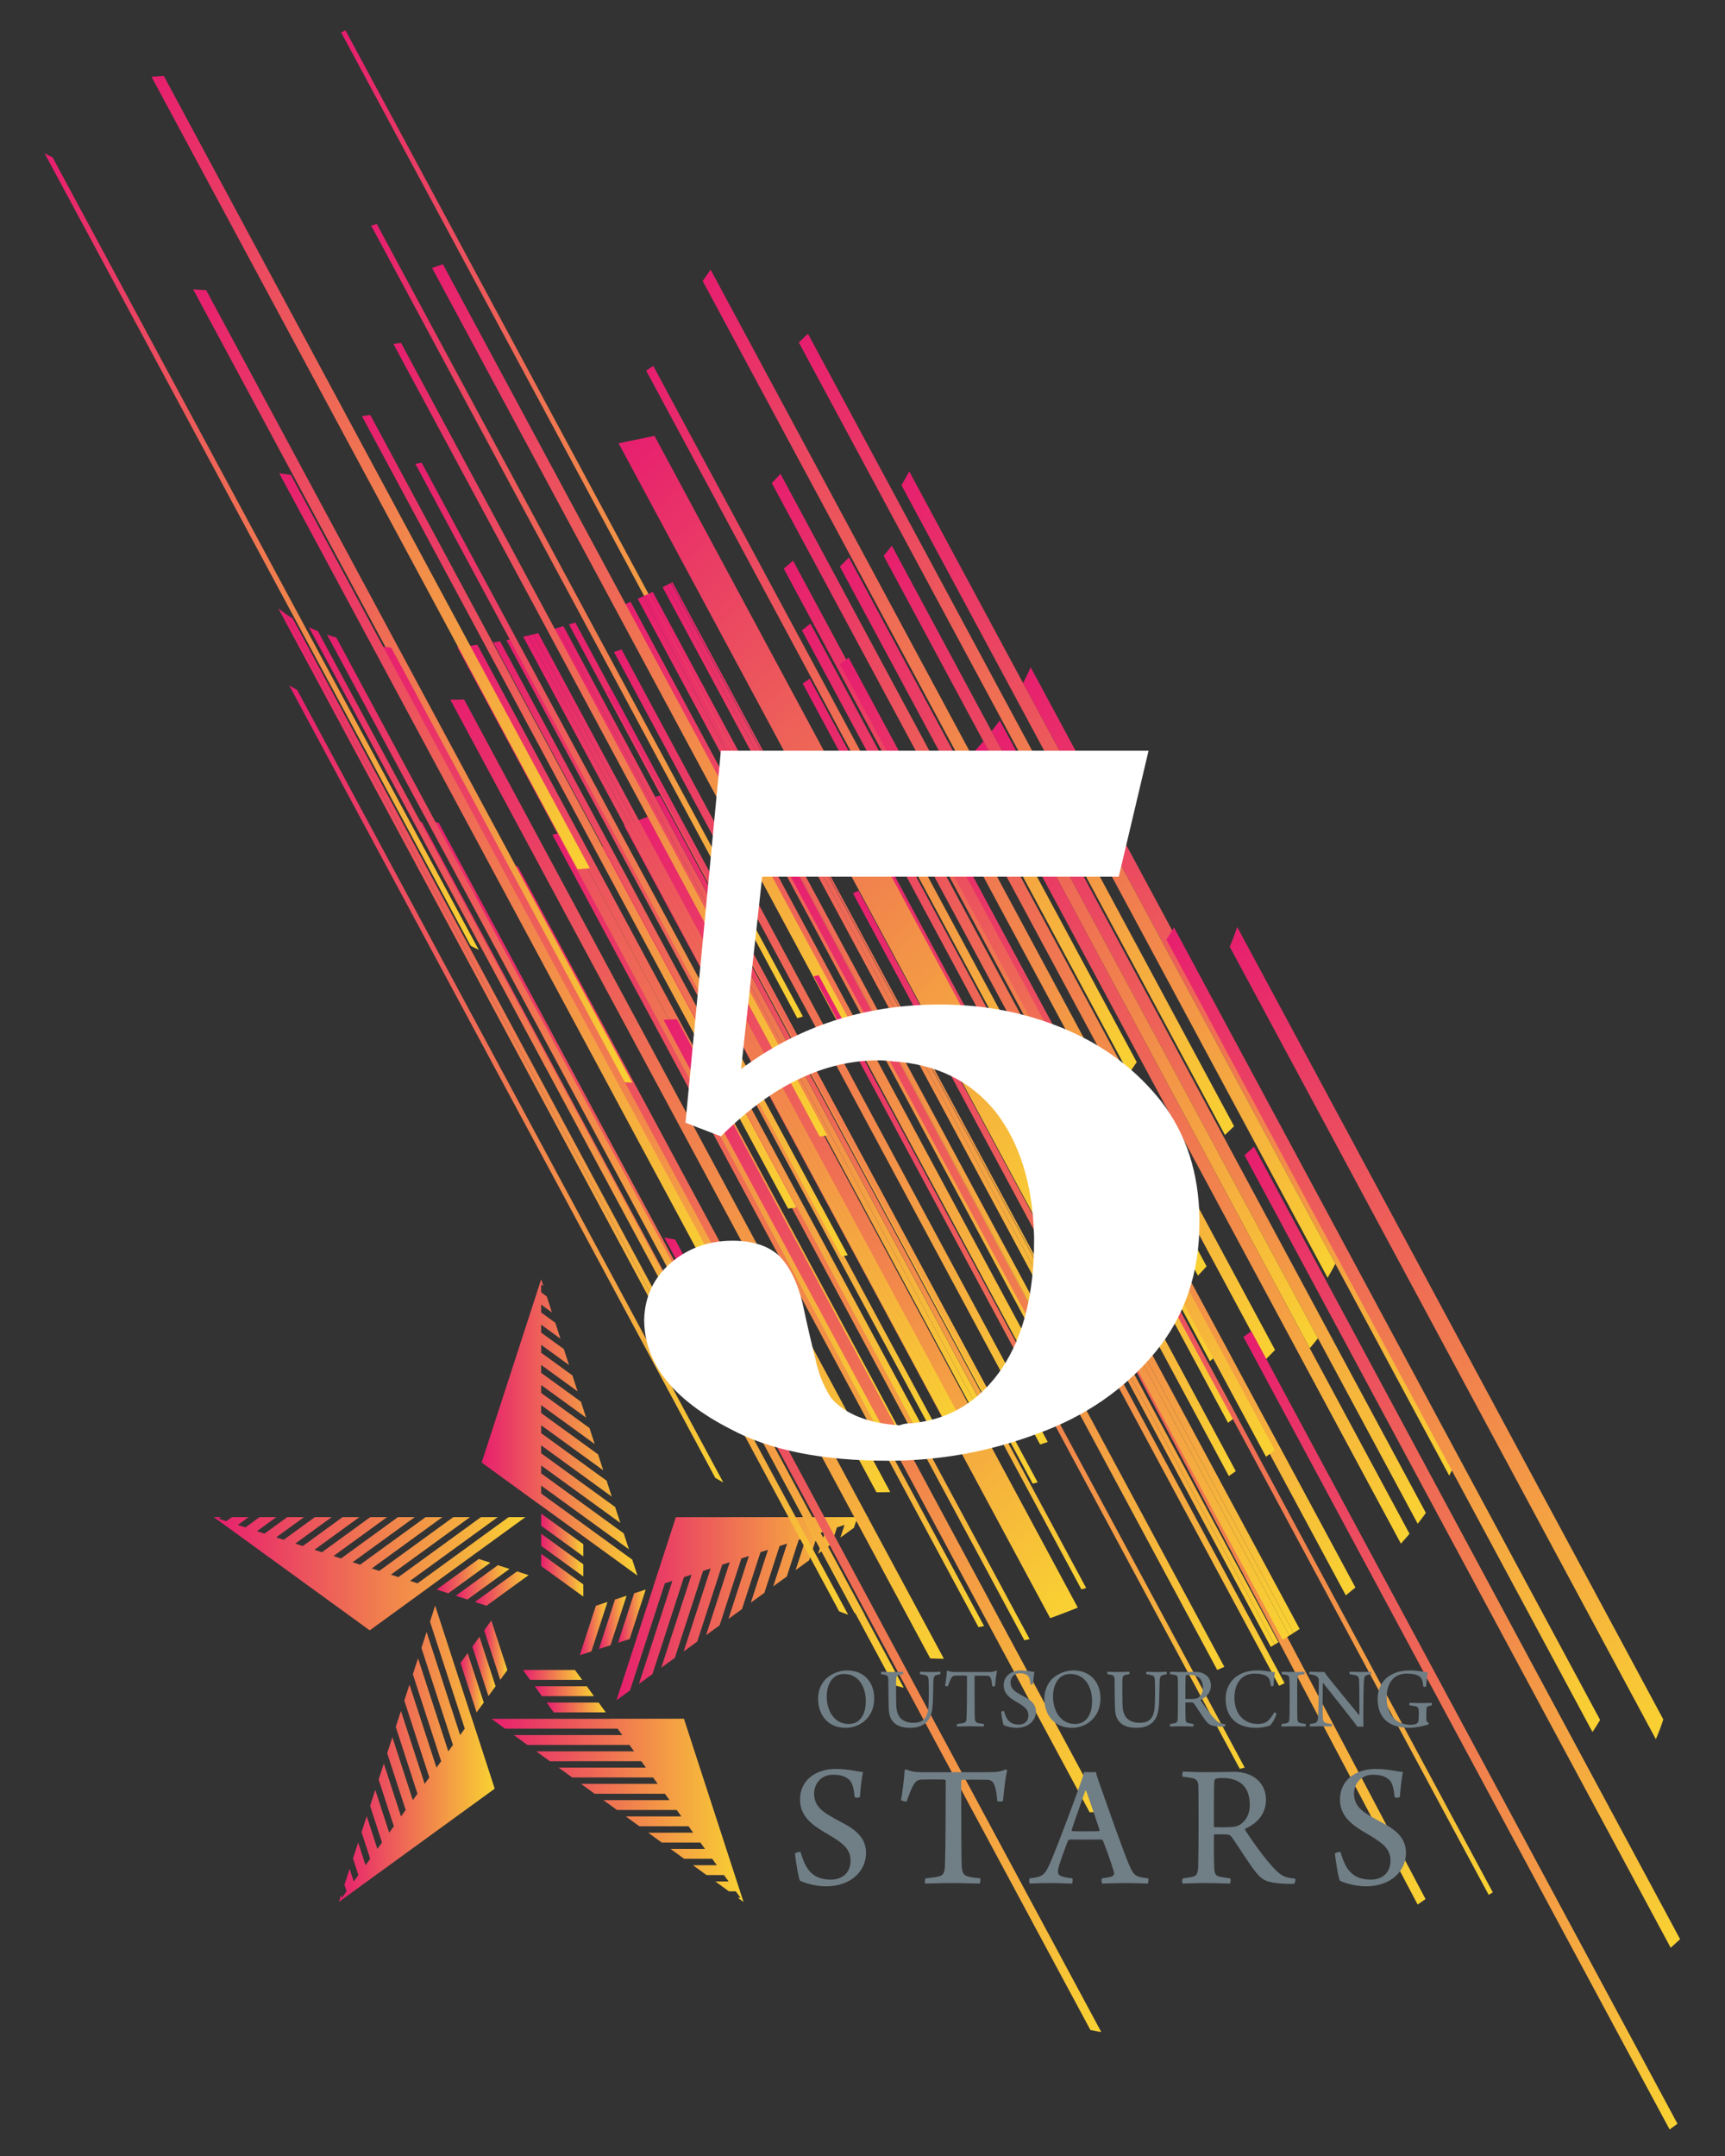 <?xml version="1.0" encoding="utf-8"?>
<!-- Generator: Adobe Illustrator 15.0.0, SVG Export Plug-In . SVG Version: 6.00 Build 0)  -->
<!DOCTYPE svg PUBLIC "-//W3C//DTD SVG 1.1//EN" "http://www.w3.org/Graphics/SVG/1.1/DTD/svg11.dtd">
<svg version="1.1" id="Warstwa_1" xmlns="http://www.w3.org/2000/svg" xmlns:xlink="http://www.w3.org/1999/xlink" x="0px" y="0px"
	 width="400px" height="500px" viewBox="0 0 400 500" enable-background="new 0 0 400 500" xml:space="preserve">
<rect x="0" y="0" width="400" height="500" fill="#333333" stroke="none"/>
<g>
	<defs>
		<polygon id="SVGID_1_" points="135.254,365.604 135.254,362.776 125.49,355.688 125.49,358.514 		"/>
	</defs>
	<clipPath id="SVGID_2_">
		<use xlink:href="#SVGID_1_"  overflow="visible"/>
	</clipPath>
	
		<linearGradient id="SVGID_3_" gradientUnits="userSpaceOnUse" x1="91.376" y1="373.562" x2="93.211" y2="373.562" gradientTransform="matrix(5.318 0 0 -5.318 -360.431 2347.19)">
		<stop  offset="0" style="stop-color:#E71E6F"/>
		<stop  offset="1" style="stop-color:#F9D232"/>
	</linearGradient>
	<rect x="125.49" y="355.688" clip-path="url(#SVGID_2_)" fill="url(#SVGID_3_)" width="9.764" height="9.917"/>
</g>
<g>
	<defs>
		<polygon id="SVGID_4_" points="125.49,353.849 135.254,360.94 135.254,358.114 125.49,351.022 		"/>
	</defs>
	<clipPath id="SVGID_5_">
		<use xlink:href="#SVGID_4_"  overflow="visible"/>
	</clipPath>
	
		<linearGradient id="SVGID_6_" gradientUnits="userSpaceOnUse" x1="91.376" y1="373.961" x2="93.211" y2="373.961" gradientTransform="matrix(5.318 0 0 -5.318 -360.429 2344.645)">
		<stop  offset="0" style="stop-color:#E71E6F"/>
		<stop  offset="1" style="stop-color:#F9D232"/>
	</linearGradient>
	<rect x="125.49" y="351.022" clip-path="url(#SVGID_5_)" fill="url(#SVGID_6_)" width="9.764" height="9.918"/>
</g>
<g>
	<defs>
		<polygon id="SVGID_7_" points="135.254,370.268 135.254,367.439 125.49,360.348 125.49,363.176 		"/>
	</defs>
	<clipPath id="SVGID_8_">
		<use xlink:href="#SVGID_7_"  overflow="visible"/>
	</clipPath>
	
		<linearGradient id="SVGID_9_" gradientUnits="userSpaceOnUse" x1="91.376" y1="373.162" x2="93.211" y2="373.162" gradientTransform="matrix(5.318 0 0 -5.318 -360.431 2349.729)">
		<stop  offset="0" style="stop-color:#E71E6F"/>
		<stop  offset="1" style="stop-color:#F9D232"/>
	</linearGradient>
	<rect x="125.49" y="360.348" clip-path="url(#SVGID_8_)" fill="url(#SVGID_9_)" width="9.764" height="9.92"/>
</g>
<g>
	<defs>
		<polygon id="SVGID_10_" points="125.49,296.687 111.69,339.183 125.49,349.206 125.49,349.186 147.815,365.401 146.611,361.7 
			125.49,346.359 125.49,344.523 145.832,359.299 144.629,355.6 125.49,341.695 125.49,339.86 143.852,353.193 142.646,349.496 
			125.49,337.032 125.49,335.195 141.864,347.091 140.663,343.391 125.49,332.369 125.49,330.533 139.883,340.989 138.682,337.287 
			125.49,327.707 125.49,325.872 137.899,334.884 136.7,331.183 125.49,323.042 125.49,321.207 135.918,328.78 134.716,325.08 
			125.49,318.379 125.49,316.545 133.935,322.676 132.731,318.977 125.49,313.717 125.49,311.882 131.95,316.573 130.75,312.871 
			125.49,309.05 125.49,307.214 129.968,310.47 128.767,306.769 125.49,304.389 125.49,302.555 127.985,304.364 126.784,300.664 
			125.49,299.727 125.49,297.892 126.004,298.262 		"/>
	</defs>
	<clipPath id="SVGID_11_">
		<use xlink:href="#SVGID_10_"  overflow="visible"/>
	</clipPath>
	
		<linearGradient id="SVGID_12_" gradientUnits="userSpaceOnUse" x1="95.89" y1="381.134" x2="97.726" y2="381.134" gradientTransform="matrix(19.674 0 0 -19.674 -1774.89 7829.643)">
		<stop  offset="0" style="stop-color:#E71E6F"/>
		<stop  offset="1" style="stop-color:#F9D232"/>
	</linearGradient>
	<rect x="111.69" y="296.687" clip-path="url(#SVGID_11_)" fill="url(#SVGID_12_)" width="36.125" height="68.715"/>
</g>
<g>
	<defs>
		<polygon id="SVGID_13_" points="138.876,382.423 141.564,381.548 145.293,370.072 142.604,370.942 		"/>
	</defs>
	<clipPath id="SVGID_14_">
		<use xlink:href="#SVGID_13_"  overflow="visible"/>
	</clipPath>
	
		<linearGradient id="SVGID_15_" gradientUnits="userSpaceOnUse" x1="89.663" y1="366.603" x2="91.499" y2="366.603" gradientTransform="matrix(3.494 0 0 -3.494 -174.433 1657.269)">
		<stop  offset="0" style="stop-color:#E71E6F"/>
		<stop  offset="1" style="stop-color:#F9D232"/>
	</linearGradient>
	<rect x="138.876" y="370.072" clip-path="url(#SVGID_14_)" fill="url(#SVGID_15_)" width="6.417" height="12.351"/>
</g>
<g>
	<defs>
		<polygon id="SVGID_16_" points="147.04,369.505 143.314,380.98 146,380.108 149.727,368.631 		"/>
	</defs>
	<clipPath id="SVGID_17_">
		<use xlink:href="#SVGID_16_"  overflow="visible"/>
	</clipPath>
	
		<linearGradient id="SVGID_18_" gradientUnits="userSpaceOnUse" x1="90.238" y1="366.785" x2="92.074" y2="366.785" gradientTransform="matrix(3.493 0 0 -3.493 -171.921 1656.118)">
		<stop  offset="0" style="stop-color:#E71E6F"/>
		<stop  offset="1" style="stop-color:#F9D232"/>
	</linearGradient>
	<rect x="143.314" y="368.631" clip-path="url(#SVGID_17_)" fill="url(#SVGID_18_)" width="6.413" height="12.35"/>
</g>
<g>
	<defs>
		<polygon id="SVGID_19_" points="134.441,383.861 137.129,382.99 140.859,371.512 138.171,372.386 		"/>
	</defs>
	<clipPath id="SVGID_20_">
		<use xlink:href="#SVGID_19_"  overflow="visible"/>
	</clipPath>
	
		<linearGradient id="SVGID_21_" gradientUnits="userSpaceOnUse" x1="89.086" y1="366.418" x2="90.923" y2="366.418" gradientTransform="matrix(3.495 0 0 -3.495 -176.91 1658.3)">
		<stop  offset="0" style="stop-color:#E71E6F"/>
		<stop  offset="1" style="stop-color:#F9D232"/>
	</linearGradient>
	<rect x="134.441" y="371.512" clip-path="url(#SVGID_20_)" fill="url(#SVGID_21_)" width="6.418" height="12.35"/>
</g>
<g>
	<defs>
		<polygon id="SVGID_22_" points="151.476,368.063 142.951,394.305 146.098,392.02 154.163,367.189 155.91,366.623 148.144,390.535 
			151.289,388.246 158.599,365.749 160.344,365.181 153.335,386.762 156.482,384.477 163.034,364.307 164.781,363.74 
			158.528,382.99 161.675,380.703 167.468,362.866 169.214,362.295 163.72,379.22 166.867,376.932 171.904,361.425 173.648,360.857 
			168.913,375.445 172.06,373.158 176.34,359.982 178.084,359.416 174.102,371.674 177.253,369.387 180.772,358.544 182.52,357.975 
			179.295,367.902 182.443,365.615 185.208,357.102 186.956,356.535 184.486,364.13 187.636,361.841 189.645,355.662 
			191.388,355.095 189.679,360.358 192.828,358.071 194.078,354.22 195.822,353.652 194.871,356.587 198.021,354.299 
			198.514,352.779 200.261,352.21 200.064,352.813 201.404,351.841 156.721,351.847 151.454,368.067 		"/>
	</defs>
	<clipPath id="SVGID_23_">
		<use xlink:href="#SVGID_22_"  overflow="visible"/>
	</clipPath>
	
		<linearGradient id="SVGID_24_" gradientUnits="userSpaceOnUse" x1="97.143" y1="381.245" x2="98.979" y2="381.245" gradientTransform="matrix(31.836 0 0 -31.836 -2949.675 12510.342)">
		<stop  offset="0" style="stop-color:#E71E6F"/>
		<stop  offset="1" style="stop-color:#F9D232"/>
	</linearGradient>
	<rect x="142.951" y="351.841" clip-path="url(#SVGID_23_)" fill="url(#SVGID_24_)" width="58.454" height="42.464"/>
</g>
<g>
	<defs>
		<polygon id="SVGID_25_" points="124.003,391.064 125.662,393.352 137.728,393.352 136.069,391.063 		"/>
	</defs>
	<clipPath id="SVGID_26_">
		<use xlink:href="#SVGID_25_"  overflow="visible"/>
	</clipPath>
	
		<linearGradient id="SVGID_27_" gradientUnits="userSpaceOnUse" x1="93.198" y1="374.365" x2="95.034" y2="374.365" gradientTransform="matrix(7.477 0 0 -7.477 -572.813 3191.244)">
		<stop  offset="0" style="stop-color:#E71E6F"/>
		<stop  offset="1" style="stop-color:#F9D232"/>
	</linearGradient>
	<rect x="124.003" y="391.063" clip-path="url(#SVGID_26_)" fill="url(#SVGID_27_)" width="13.725" height="2.289"/>
</g>
<g>
	<defs>
		<polygon id="SVGID_28_" points="138.811,394.836 126.744,394.836 128.403,397.126 140.473,397.123 		"/>
	</defs>
	<clipPath id="SVGID_29_">
		<use xlink:href="#SVGID_28_"  overflow="visible"/>
	</clipPath>
	
		<linearGradient id="SVGID_30_" gradientUnits="userSpaceOnUse" x1="93.366" y1="374.136" x2="95.202" y2="374.136" gradientTransform="matrix(7.478 0 0 -7.478 -571.416 3193.665)">
		<stop  offset="0" style="stop-color:#E71E6F"/>
		<stop  offset="1" style="stop-color:#F9D232"/>
	</linearGradient>
	<rect x="126.744" y="394.836" clip-path="url(#SVGID_29_)" fill="url(#SVGID_30_)" width="13.729" height="2.29"/>
</g>
<g>
	<defs>
		<polygon id="SVGID_31_" points="121.262,387.29 122.922,389.58 134.991,389.577 133.326,387.29 		"/>
	</defs>
	<clipPath id="SVGID_32_">
		<use xlink:href="#SVGID_31_"  overflow="visible"/>
	</clipPath>
	
		<linearGradient id="SVGID_33_" gradientUnits="userSpaceOnUse" x1="93.031" y1="374.596" x2="94.867" y2="374.596" gradientTransform="matrix(7.478 0 0 -7.478 -574.4 3189.555)">
		<stop  offset="0" style="stop-color:#E71E6F"/>
		<stop  offset="1" style="stop-color:#F9D232"/>
	</linearGradient>
	<rect x="121.262" y="387.29" clip-path="url(#SVGID_32_)" fill="url(#SVGID_33_)" width="13.729" height="2.29"/>
</g>
<g>
	<defs>
		<polygon id="SVGID_34_" points="141.54,398.593 141.553,398.608 113.958,398.611 117.108,400.896 143.213,400.895 
			144.293,402.381 119.148,402.385 122.296,404.671 145.952,404.667 147.035,406.153 124.343,406.157 127.491,408.444 
			148.694,408.439 149.774,409.927 129.534,409.929 132.679,412.216 151.434,412.214 152.515,413.699 134.727,413.7 
			137.874,415.989 154.179,415.985 155.256,417.471 139.917,417.473 143.067,419.759 156.919,419.759 157.997,421.245 
			145.108,421.245 148.258,423.534 159.662,423.529 160.739,425.016 150.3,425.021 153.449,427.307 162.399,427.305 163.48,428.79 
			155.493,428.791 158.64,431.075 165.142,431.075 166.222,432.562 160.684,432.563 163.831,434.85 167.881,434.85 168.963,436.334 
			165.878,436.334 169.023,438.624 170.623,438.624 171.702,440.108 171.071,440.108 172.409,441.082 158.594,398.591 		"/>
	</defs>
	<clipPath id="SVGID_35_">
		<use xlink:href="#SVGID_34_"  overflow="visible"/>
	</clipPath>
	
		<linearGradient id="SVGID_36_" gradientUnits="userSpaceOnUse" x1="96.728" y1="380.576" x2="98.564" y2="380.576" gradientTransform="matrix(31.834 0 0 -31.834 -2965.255 12534.967)">
		<stop  offset="0" style="stop-color:#E71E6F"/>
		<stop  offset="1" style="stop-color:#F9D232"/>
	</linearGradient>
	<rect x="113.958" y="398.591" clip-path="url(#SVGID_35_)" fill="url(#SVGID_36_)" width="58.451" height="42.491"/>
</g>
<g>
	<defs>
		<polygon id="SVGID_37_" points="111.183,379.586 109.523,381.878 113.254,393.352 114.916,391.064 		"/>
	</defs>
	<clipPath id="SVGID_38_">
		<use xlink:href="#SVGID_37_"  overflow="visible"/>
	</clipPath>
	
		<linearGradient id="SVGID_39_" gradientUnits="userSpaceOnUse" x1="83.525" y1="361.9" x2="85.362" y2="361.9" gradientTransform="matrix(2.936 0 0 -2.936 -135.724 1449.083)">
		<stop  offset="0" style="stop-color:#E71E6F"/>
		<stop  offset="1" style="stop-color:#F9D232"/>
	</linearGradient>
	<rect x="109.523" y="379.586" clip-path="url(#SVGID_38_)" fill="url(#SVGID_39_)" width="5.393" height="13.766"/>
</g>
<g>
	<defs>
		<polygon id="SVGID_40_" points="112.176,394.836 108.444,383.361 106.782,385.649 110.513,397.126 		"/>
	</defs>
	<clipPath id="SVGID_41_">
		<use xlink:href="#SVGID_40_"  overflow="visible"/>
	</clipPath>
	
		<linearGradient id="SVGID_42_" gradientUnits="userSpaceOnUse" x1="83.106" y1="361.324" x2="84.942" y2="361.324" gradientTransform="matrix(2.937 0 0 -2.937 -137.314 1451.512)">
		<stop  offset="0" style="stop-color:#E71E6F"/>
		<stop  offset="1" style="stop-color:#F9D232"/>
	</linearGradient>
	<rect x="106.782" y="383.361" clip-path="url(#SVGID_41_)" fill="url(#SVGID_42_)" width="5.394" height="13.765"/>
</g>
<g>
	<defs>
		<polygon id="SVGID_43_" points="113.928,375.816 112.263,378.104 115.995,389.579 117.655,387.292 		"/>
	</defs>
	<clipPath id="SVGID_44_">
		<use xlink:href="#SVGID_43_"  overflow="visible"/>
	</clipPath>
	
		<linearGradient id="SVGID_45_" gradientUnits="userSpaceOnUse" x1="83.95" y1="362.484" x2="85.787" y2="362.484" gradientTransform="matrix(2.936 0 0 -2.936 -134.234 1447.033)">
		<stop  offset="0" style="stop-color:#E71E6F"/>
		<stop  offset="1" style="stop-color:#F9D232"/>
	</linearGradient>
	<rect x="112.263" y="375.816" clip-path="url(#SVGID_44_)" fill="url(#SVGID_45_)" width="5.392" height="13.763"/>
</g>
<g>
	<defs>
		<polygon id="SVGID_46_" points="99.704,376.068 107.773,400.896 106.692,402.383 98.92,378.475 97.717,382.174 105.032,404.671 
			103.952,406.156 96.937,384.577 95.734,388.276 102.292,408.441 101.211,409.931 94.954,390.68 93.751,394.381 99.551,412.216 
			98.47,413.7 92.973,396.783 91.767,400.482 96.807,415.989 95.729,417.473 90.988,402.888 89.784,406.587 94.069,419.761 
			92.987,421.245 89.003,408.991 87.803,412.689 91.326,423.534 90.246,425.019 87.021,415.094 85.819,418.795 88.585,427.305 
			87.509,428.791 85.038,421.197 83.835,424.898 85.845,431.079 84.764,432.565 83.053,427.301 81.853,430.998 83.105,434.852 
			82.024,436.335 81.072,433.403 79.871,437.104 80.363,438.625 79.281,440.11 79.088,439.508 78.574,441.082 114.718,414.814 
			109.446,398.594 109.434,398.611 100.904,372.37 		"/>
	</defs>
	<clipPath id="SVGID_47_">
		<use xlink:href="#SVGID_46_"  overflow="visible"/>
	</clipPath>
	
		<linearGradient id="SVGID_48_" gradientUnits="userSpaceOnUse" x1="95.126" y1="379.385" x2="96.962" y2="379.385" gradientTransform="matrix(19.685 0 0 -19.685 -1793.971 7874.91)">
		<stop  offset="0" style="stop-color:#E71E6F"/>
		<stop  offset="1" style="stop-color:#F9D232"/>
	</linearGradient>
	<rect x="78.574" y="372.37" clip-path="url(#SVGID_47_)" fill="url(#SVGID_48_)" width="36.144" height="68.712"/>
</g>
<g>
	<defs>
		<polygon id="SVGID_49_" points="118.14,363.853 115.452,362.979 105.688,370.074 108.377,370.949 		"/>
	</defs>
	<clipPath id="SVGID_50_">
		<use xlink:href="#SVGID_49_"  overflow="visible"/>
	</clipPath>
	
		<linearGradient id="SVGID_51_" gradientUnits="userSpaceOnUse" x1="91.476" y1="375.174" x2="93.311" y2="375.174" gradientTransform="matrix(6.782 0 0 -6.782 -514.699 2911.378)">
		<stop  offset="0" style="stop-color:#E71E6F"/>
		<stop  offset="1" style="stop-color:#F9D232"/>
	</linearGradient>
	<rect x="105.688" y="362.979" clip-path="url(#SVGID_50_)" fill="url(#SVGID_51_)" width="12.452" height="7.97"/>
</g>
<g>
	<defs>
		<polygon id="SVGID_52_" points="103.945,369.508 113.706,362.413 111.016,361.539 101.253,368.632 		"/>
	</defs>
	<clipPath id="SVGID_53_">
		<use xlink:href="#SVGID_52_"  overflow="visible"/>
	</clipPath>
	
		<linearGradient id="SVGID_54_" gradientUnits="userSpaceOnUse" x1="91.178" y1="375.272" x2="93.014" y2="375.272" gradientTransform="matrix(6.782 0 0 -6.782 -517.079 2910.473)">
		<stop  offset="0" style="stop-color:#E71E6F"/>
		<stop  offset="1" style="stop-color:#F9D232"/>
	</linearGradient>
	<rect x="101.253" y="361.539" clip-path="url(#SVGID_53_)" fill="url(#SVGID_54_)" width="12.452" height="7.969"/>
</g>
<g>
	<defs>
		<polygon id="SVGID_55_" points="122.573,365.294 119.886,364.421 110.124,371.514 112.812,372.389 		"/>
	</defs>
	<clipPath id="SVGID_56_">
		<use xlink:href="#SVGID_55_"  overflow="visible"/>
	</clipPath>
	
		<linearGradient id="SVGID_57_" gradientUnits="userSpaceOnUse" x1="91.772" y1="375.076" x2="93.608" y2="375.076" gradientTransform="matrix(6.78 0 0 -6.78 -512.092 2911.425)">
		<stop  offset="0" style="stop-color:#E71E6F"/>
		<stop  offset="1" style="stop-color:#F9D232"/>
	</linearGradient>
	<rect x="110.124" y="364.421" clip-path="url(#SVGID_56_)" fill="url(#SVGID_57_)" width="12.449" height="7.968"/>
</g>
<g>
	<defs>
		<polygon id="SVGID_58_" points="56.902,354.225 55.157,353.653 57.652,351.842 53.763,351.842 52.469,352.782 50.723,352.212 
			51.233,351.842 49.579,351.842 85.729,378.099 99.527,368.071 99.507,368.065 121.827,351.845 117.936,351.845 96.819,367.192 
			95.073,366.625 115.411,351.845 111.521,351.845 92.383,365.749 90.637,365.183 108.992,351.845 105.103,351.845 87.947,364.31 
			86.203,363.741 102.575,351.845 98.686,351.845 83.514,362.867 81.767,362.3 96.161,351.845 92.27,351.842 79.079,361.428 
			77.332,360.862 89.741,351.845 85.849,351.842 74.644,359.988 72.899,359.421 83.324,351.842 79.433,351.842 70.208,358.547 
			68.462,357.98 76.905,351.842 73.015,351.842 65.773,357.105 64.028,356.538 70.487,351.842 66.596,351.842 61.339,355.664 
			59.593,355.097 64.07,351.842 60.18,351.842 		"/>
	</defs>
	<clipPath id="SVGID_59_">
		<use xlink:href="#SVGID_58_"  overflow="visible"/>
	</clipPath>
	
		<linearGradient id="SVGID_60_" gradientUnits="userSpaceOnUse" x1="96.227" y1="381.674" x2="98.062" y2="381.674" gradientTransform="matrix(39.35 0 0 -39.35 -3736.908 15383.774)">
		<stop  offset="0" style="stop-color:#E71E6F"/>
		<stop  offset="1" style="stop-color:#F9D232"/>
	</linearGradient>
	<rect x="49.579" y="351.842" clip-path="url(#SVGID_59_)" fill="url(#SVGID_60_)" width="72.249" height="26.257"/>
</g>
<g>
	<defs>
		<path id="SVGID_61_" d="M285.152,219.553l98.813,183.793c0.671-1.543,1.249-3.076,1.732-4.593l-98.815-183.795
			C286.399,216.476,285.823,218.009,285.152,219.553"/>
	</defs>
	<clipPath id="SVGID_62_">
		<use xlink:href="#SVGID_61_"  overflow="visible"/>
	</clipPath>
	
		<linearGradient id="SVGID_63_" gradientUnits="userSpaceOnUse" x1="98.127" y1="382.571" x2="99.963" y2="382.571" gradientTransform="matrix(56.432 99.312 -69.001 63.897 21143.779 -33972.238)">
		<stop  offset="0" style="stop-color:#E71E6F"/>
		<stop  offset="1" style="stop-color:#F9D232"/>
	</linearGradient>
	<polygon clip-path="url(#SVGID_62_)" fill="url(#SVGID_63_)" points="215.013,279.911 319.817,464.353 455.837,338.395 
		351.03,153.955 	"/>
</g>
<g>
	<defs>
		<path id="SVGID_64_" d="M237.239,158.42l98.813,183.794c0.643-1.231,1.232-2.459,1.758-3.681l-98.812-183.795
			C238.467,155.96,237.883,157.188,237.239,158.42"/>
	</defs>
	<clipPath id="SVGID_65_">
		<use xlink:href="#SVGID_64_"  overflow="visible"/>
	</clipPath>
	
		<linearGradient id="SVGID_66_" gradientUnits="userSpaceOnUse" x1="97.811" y1="382.629" x2="99.647" y2="382.629" gradientTransform="matrix(56.241 98.975 -68.767 63.68 21047.008 -33889.277)">
		<stop  offset="0" style="stop-color:#E71E6F"/>
		<stop  offset="1" style="stop-color:#F9D232"/>
	</linearGradient>
	<polygon clip-path="url(#SVGID_65_)" fill="url(#SVGID_66_)" points="167.437,219.376 271.912,403.238 407.61,277.577 
		303.135,93.718 	"/>
</g>
<g>
	<defs>
		<path id="SVGID_67_" d="M209.034,112.53l98.814,183.795c0.643-1.074,1.243-2.147,1.804-3.215l-98.814-183.795
			C210.28,110.384,209.68,111.456,209.034,112.53"/>
	</defs>
	<clipPath id="SVGID_68_">
		<use xlink:href="#SVGID_67_"  overflow="visible"/>
	</clipPath>
	
		<linearGradient id="SVGID_69_" gradientUnits="userSpaceOnUse" x1="97.596" y1="382.637" x2="99.433" y2="382.637" gradientTransform="matrix(56.139 98.795 -68.642 63.564 20993.783 -33851.934)">
		<stop  offset="0" style="stop-color:#E71E6F"/>
		<stop  offset="1" style="stop-color:#F9D232"/>
	</linearGradient>
	<polygon clip-path="url(#SVGID_68_)" fill="url(#SVGID_69_)" points="139.408,173.792 243.727,357.375 379.278,231.847 
		274.961,48.266 	"/>
</g>
<g>
	<defs>
		<path id="SVGID_70_" d="M270.456,217.878l98.816,183.797c0.621-0.935,1.211-1.867,1.768-2.798l-98.816-183.795
			C271.668,216.014,271.08,216.947,270.456,217.878"/>
	</defs>
	<clipPath id="SVGID_71_">
		<use xlink:href="#SVGID_70_"  overflow="visible"/>
	</clipPath>
	
		<linearGradient id="SVGID_72_" gradientUnits="userSpaceOnUse" x1="98.088" y1="382.63" x2="99.924" y2="382.63" gradientTransform="matrix(56.06 98.657 -68.546 63.476 20998.318 -33746.938)">
		<stop  offset="0" style="stop-color:#E71E6F"/>
		<stop  offset="1" style="stop-color:#F9D232"/>
	</linearGradient>
	<polygon clip-path="url(#SVGID_71_)" fill="url(#SVGID_72_)" points="200.985,279.416 305.136,462.705 440.513,337.342 
		336.361,154.052 	"/>
</g>
<g>
	<defs>
		<path id="SVGID_73_" d="M162.935,65.167l98.812,183.794c0.643-0.879,1.255-1.76,1.84-2.642L164.775,62.526
			C164.187,63.406,163.575,64.286,162.935,65.167"/>
	</defs>
	<clipPath id="SVGID_74_">
		<use xlink:href="#SVGID_73_"  overflow="visible"/>
	</clipPath>
	
		<linearGradient id="SVGID_75_" gradientUnits="userSpaceOnUse" x1="97.324" y1="382.721" x2="99.161" y2="382.721" gradientTransform="matrix(56.015 98.578 -68.491 63.425 20923.074 -33802.691)">
		<stop  offset="0" style="stop-color:#E71E6F"/>
		<stop  offset="1" style="stop-color:#F9D232"/>
	</linearGradient>
	<polygon clip-path="url(#SVGID_74_)" fill="url(#SVGID_75_)" points="93.521,126.805 197.637,310.033 333,184.684 228.883,1.455 	
		"/>
</g>
<g>
	<defs>
		<path id="SVGID_76_" d="M229.928,169.581l98.816,183.795c0.656-0.834,1.291-1.669,1.899-2.505l-98.816-183.795
			C231.221,167.912,230.588,168.747,229.928,169.581"/>
	</defs>
	<clipPath id="SVGID_77_">
		<use xlink:href="#SVGID_76_"  overflow="visible"/>
	</clipPath>
	
		<linearGradient id="SVGID_78_" gradientUnits="userSpaceOnUse" x1="97.829" y1="382.685" x2="99.666" y2="382.685" gradientTransform="matrix(55.977 98.51 -68.444 63.381 20945.221 -33722.242)">
		<stop  offset="0" style="stop-color:#E71E6F"/>
		<stop  offset="1" style="stop-color:#F9D232"/>
	</linearGradient>
	<polygon clip-path="url(#SVGID_77_)" fill="url(#SVGID_78_)" points="160.566,231.308 264.652,414.484 400.005,289.144 
		295.921,105.967 	"/>
</g>
<g>
	<defs>
		<path id="SVGID_79_" d="M204.901,128.888l98.813,183.796c0.653-0.777,1.287-1.552,1.9-2.332L206.802,126.56
			C206.188,127.338,205.556,128.113,204.901,128.888"/>
	</defs>
	<clipPath id="SVGID_80_">
		<use xlink:href="#SVGID_79_"  overflow="visible"/>
	</clipPath>
	
		<linearGradient id="SVGID_81_" gradientUnits="userSpaceOnUse" x1="97.635" y1="382.695" x2="99.471" y2="382.695" gradientTransform="matrix(55.94 98.446 -68.399 63.34 20918.164 -33722.363)">
		<stop  offset="0" style="stop-color:#E71E6F"/>
		<stop  offset="1" style="stop-color:#F9D232"/>
	</linearGradient>
	<polygon clip-path="url(#SVGID_80_)" fill="url(#SVGID_81_)" points="135.604,190.73 239.625,373.79 374.912,248.512 
		270.89,65.452 	"/>
</g>
<g>
	<defs>
		<path id="SVGID_82_" d="M226.033,174.195l98.813,183.793c0.687-0.76,1.353-1.521,1.996-2.285l-98.813-183.794
			C227.387,172.672,226.717,173.435,226.033,174.195"/>
	</defs>
	<clipPath id="SVGID_83_">
		<use xlink:href="#SVGID_82_"  overflow="visible"/>
	</clipPath>
	
		<linearGradient id="SVGID_84_" gradientUnits="userSpaceOnUse" x1="97.834" y1="382.715" x2="99.669" y2="382.715" gradientTransform="matrix(55.914 98.399 -68.367 63.309 20919.875 -33681.5)">
		<stop  offset="0" style="stop-color:#E71E6F"/>
		<stop  offset="1" style="stop-color:#F9D232"/>
	</linearGradient>
	<polygon clip-path="url(#SVGID_83_)" fill="url(#SVGID_84_)" points="156.752,236.065 260.79,419.157 396.123,293.832 
		292.086,110.742 	"/>
</g>
<g>
	<defs>
		<path id="SVGID_85_" d="M178.975,112.04l98.811,183.796c0.685-0.718,1.354-1.435,2.004-2.156l-98.815-183.793
			C180.328,110.606,179.658,111.324,178.975,112.04"/>
	</defs>
	<clipPath id="SVGID_86_">
		<use xlink:href="#SVGID_85_"  overflow="visible"/>
	</clipPath>
	
		<linearGradient id="SVGID_87_" gradientUnits="userSpaceOnUse" x1="97.511" y1="382.767" x2="99.348" y2="382.767" gradientTransform="matrix(55.886 98.35 -68.333 63.278 20883.938 -33698.441)">
		<stop  offset="0" style="stop-color:#E71E6F"/>
		<stop  offset="1" style="stop-color:#F9D232"/>
	</linearGradient>
	<polygon clip-path="url(#SVGID_86_)" fill="url(#SVGID_87_)" points="109.743,173.997 213.733,357.005 349.021,231.724 
		245.031,48.717 	"/>
</g>
<g>
	<defs>
		<path id="SVGID_88_" d="M194.757,131.404l98.814,183.793c0.715-0.704,1.415-1.414,2.096-2.124l-98.814-183.796
			C196.172,129.988,195.474,130.698,194.757,131.404"/>
	</defs>
	<clipPath id="SVGID_89_">
		<use xlink:href="#SVGID_88_"  overflow="visible"/>
	</clipPath>
	
		<linearGradient id="SVGID_90_" gradientUnits="userSpaceOnUse" x1="97.616" y1="382.744" x2="99.452" y2="382.744" gradientTransform="matrix(55.863 98.309 -68.304 63.252 20884.004 -33673.781)">
		<stop  offset="0" style="stop-color:#E71E6F"/>
		<stop  offset="1" style="stop-color:#F9D232"/>
	</linearGradient>
	<polygon clip-path="url(#SVGID_89_)" fill="url(#SVGID_90_)" points="125.536,193.378 229.549,376.425 364.889,251.097 
		260.875,68.05 	"/>
</g>
<g>
	<defs>
		<path id="SVGID_91_" d="M185.234,79.422l98.811,183.796c0.722-0.675,1.428-1.351,2.117-2.03L187.349,77.394
			C186.661,78.072,185.955,78.748,185.234,79.422"/>
	</defs>
	<clipPath id="SVGID_92_">
		<use xlink:href="#SVGID_91_"  overflow="visible"/>
	</clipPath>
	
		<linearGradient id="SVGID_93_" gradientUnits="userSpaceOnUse" x1="97.432" y1="382.657" x2="99.268" y2="382.657" gradientTransform="matrix(55.84 98.269 -68.276 63.226 20870.285 -33688.012)">
		<stop  offset="0" style="stop-color:#E71E6F"/>
		<stop  offset="1" style="stop-color:#F9D232"/>
	</linearGradient>
	<polygon clip-path="url(#SVGID_92_)" fill="url(#SVGID_93_)" points="116.047,141.461 220.03,324.458 355.348,199.149 
		251.364,16.154 	"/>
</g>
<g>
	<defs>
		<path id="SVGID_94_" d="M288.589,267.914l98.817,183.794c0.744-0.662,1.474-1.325,2.184-1.993l-98.811-183.793
			C290.063,266.588,289.337,267.253,288.589,267.914"/>
	</defs>
	<clipPath id="SVGID_95_">
		<use xlink:href="#SVGID_94_"  overflow="visible"/>
	</clipPath>
	
		<linearGradient id="SVGID_96_" gradientUnits="userSpaceOnUse" x1="98.295" y1="382.674" x2="100.13" y2="382.674" gradientTransform="matrix(55.832 98.256 -68.267 63.217 20923.894 -33580.945)">
		<stop  offset="0" style="stop-color:#E71E6F"/>
		<stop  offset="1" style="stop-color:#F9D232"/>
	</linearGradient>
	<polygon clip-path="url(#SVGID_95_)" fill="url(#SVGID_96_)" points="219.418,329.977 323.412,512.99 458.761,387.653 
		354.768,204.639 	"/>
</g>
<g>
	<defs>
		<path id="SVGID_97_" d="M181.748,131.882l98.813,183.796c0.729-0.617,1.446-1.238,2.146-1.859l-98.812-183.795
			C183.193,130.647,182.479,131.268,181.748,131.882"/>
	</defs>
	<clipPath id="SVGID_98_">
		<use xlink:href="#SVGID_97_"  overflow="visible"/>
	</clipPath>
	
		<linearGradient id="SVGID_99_" gradientUnits="userSpaceOnUse" x1="97.581" y1="382.803" x2="99.417" y2="382.803" gradientTransform="matrix(55.851 98.289 -68.29 63.239 20872.688 -33666.484)">
		<stop  offset="0" style="stop-color:#E71E6F"/>
		<stop  offset="1" style="stop-color:#F9D232"/>
	</linearGradient>
	<polygon clip-path="url(#SVGID_98_)" fill="url(#SVGID_99_)" points="112.626,194.034 216.559,376.937 351.833,251.669 
		247.9,68.767 	"/>
</g>
<g>
	<defs>
		<path id="SVGID_100_" d="M213.261,186.194l98.813,183.793c0.752-0.608,1.496-1.221,2.222-1.835l-98.813-183.794
			C214.755,184.973,214.014,185.586,213.261,186.194"/>
	</defs>
	<clipPath id="SVGID_101_">
		<use xlink:href="#SVGID_100_"  overflow="visible"/>
	</clipPath>
	
		<linearGradient id="SVGID_102_" gradientUnits="userSpaceOnUse" x1="97.834" y1="382.8" x2="99.67" y2="382.8" gradientTransform="matrix(55.87 98.323 -68.314 63.26 20896.926 -33648.441)">
		<stop  offset="0" style="stop-color:#E71E6F"/>
		<stop  offset="1" style="stop-color:#F9D232"/>
	</linearGradient>
	<polygon clip-path="url(#SVGID_101_)" fill="url(#SVGID_102_)" points="144.146,248.358 248.097,431.292 383.41,305.988 
		279.462,123.052 	"/>
</g>
<g>
	<defs>
		<path id="SVGID_103_" d="M185.96,146.176l98.812,183.794c0.67-0.518,1.324-1.035,1.971-1.555L187.93,144.623
			C187.283,145.143,186.626,145.66,185.96,146.176"/>
	</defs>
	<clipPath id="SVGID_104_">
		<use xlink:href="#SVGID_103_"  overflow="visible"/>
	</clipPath>
	
		<linearGradient id="SVGID_105_" gradientUnits="userSpaceOnUse" x1="97.637" y1="382.821" x2="99.472" y2="382.821" gradientTransform="matrix(55.879 98.338 -68.325 63.27 20885.281 -33675.586)">
		<stop  offset="0" style="stop-color:#E71E6F"/>
		<stop  offset="1" style="stop-color:#F9D232"/>
	</linearGradient>
	<polygon clip-path="url(#SVGID_104_)" fill="url(#SVGID_105_)" points="116.953,208.527 220.709,391.121 355.752,266.067 
		251.995,83.473 	"/>
</g>
<g>
	<defs>
		<path id="SVGID_106_" d="M194.761,154.051l98.811,183.795c0.686-0.51,1.362-1.022,2.028-1.536l-98.813-183.796
			C196.12,153.029,195.446,153.542,194.761,154.051"/>
	</defs>
	<clipPath id="SVGID_107_">
		<use xlink:href="#SVGID_106_"  overflow="visible"/>
	</clipPath>
	
		<linearGradient id="SVGID_108_" gradientUnits="userSpaceOnUse" x1="97.686" y1="382.802" x2="99.521" y2="382.802" gradientTransform="matrix(55.893 98.364 -68.342 63.287 20895.387 -33680.07)">
		<stop  offset="0" style="stop-color:#E71E6F"/>
		<stop  offset="1" style="stop-color:#F9D232"/>
	</linearGradient>
	<polygon clip-path="url(#SVGID_107_)" fill="url(#SVGID_108_)" points="125.759,216.411 229.528,399.029 364.604,273.948 
		260.833,91.328 	"/>
</g>
<g>
	<defs>
		<path id="SVGID_109_" d="M288.342,310.054l98.813,183.794c0.614-0.443,1.222-0.887,1.821-1.332L290.166,308.72
			C289.565,309.166,288.958,309.61,288.342,310.054"/>
	</defs>
	<clipPath id="SVGID_110_">
		<use xlink:href="#SVGID_109_"  overflow="visible"/>
	</clipPath>
	
		<linearGradient id="SVGID_111_" gradientUnits="userSpaceOnUse" x1="98.421" y1="382.781" x2="100.257" y2="382.781" gradientTransform="matrix(55.897 98.37 -68.346 63.291 20947.57 -33597.043)">
		<stop  offset="0" style="stop-color:#E71E6F"/>
		<stop  offset="1" style="stop-color:#F9D232"/>
	</linearGradient>
	<polygon clip-path="url(#SVGID_110_)" fill="url(#SVGID_111_)" points="219.416,372.548 323.039,554.908 457.904,430.019 
		354.281,247.66 	"/>
</g>
<g>
	<defs>
		<path id="SVGID_112_" d="M186.143,158.522l98.811,183.793c0.542-0.376,1.077-0.755,1.607-1.136l-98.813-183.794
			C187.218,157.767,186.684,158.144,186.143,158.522"/>
	</defs>
	<clipPath id="SVGID_113_">
		<use xlink:href="#SVGID_112_"  overflow="visible"/>
	</clipPath>
	
		<linearGradient id="SVGID_114_" gradientUnits="userSpaceOnUse" x1="97.675" y1="382.852" x2="99.511" y2="382.852" gradientTransform="matrix(55.896 98.368 -68.345 63.289 20891.481 -33678.91)">
		<stop  offset="0" style="stop-color:#E71E6F"/>
		<stop  offset="1" style="stop-color:#F9D232"/>
	</linearGradient>
	<polygon clip-path="url(#SVGID_113_)" fill="url(#SVGID_114_)" points="117.289,221.147 220.765,403.246 355.415,278.556 
		251.938,96.457 	"/>
</g>
<g>
	<defs>
		<path id="SVGID_115_" d="M231.227,256.932l97.5,184.748c0.615-0.42,1.227-0.843,1.831-1.265l-97.499-184.747
			C232.453,256.089,231.843,256.512,231.227,256.932"/>
	</defs>
	<clipPath id="SVGID_116_">
		<use xlink:href="#SVGID_115_"  overflow="visible"/>
	</clipPath>
	
		<linearGradient id="SVGID_117_" gradientUnits="userSpaceOnUse" x1="98.1" y1="382.903" x2="99.936" y2="382.903" gradientTransform="matrix(55.858 98.302 -68.299 63.247 20901.891 -33602.359)">
		<stop  offset="0" style="stop-color:#E71E6F"/>
		<stop  offset="1" style="stop-color:#F9D232"/>
	</linearGradient>
	<polygon clip-path="url(#SVGID_116_)" fill="url(#SVGID_117_)" points="161.971,319.8 265.475,501.949 399.814,377.545 
		296.311,195.397 	"/>
</g>
<g>
	<defs>
		<path id="SVGID_118_" d="M150.095,85.779c-0.089,0.059-0.176,0.117-0.264,0.174l98.813,183.796
			c0.089-0.059,0.177-0.117,0.263-0.178c0.468-0.307,0.931-0.615,1.39-0.925L151.481,84.854
			C151.024,85.163,150.561,85.472,150.095,85.779"/>
	</defs>
	<clipPath id="SVGID_119_">
		<use xlink:href="#SVGID_118_"  overflow="visible"/>
	</clipPath>
	
		<linearGradient id="SVGID_120_" gradientUnits="userSpaceOnUse" x1="97.353" y1="382.83" x2="99.189" y2="382.83" gradientTransform="matrix(55.912 98.396 -68.364 63.307 20877.559 -33728.043)">
		<stop  offset="0" style="stop-color:#E71E6F"/>
		<stop  offset="1" style="stop-color:#F9D232"/>
	</linearGradient>
	<polygon clip-path="url(#SVGID_119_)" fill="url(#SVGID_120_)" points="80.99,148.602 184.468,330.705 319.136,206.001 
		215.657,23.896 	"/>
</g>
<g>
	<defs>
		<path id="SVGID_121_" d="M201.952,194.376c-0.403,0.261-0.615,0.399-0.814,0.525l98.814,183.795
			c0.197-0.127,0.411-0.269,0.811-0.526c0.202-0.131,0.402-0.261,0.603-0.392l-98.813-183.795
			C202.352,194.117,202.15,194.247,201.952,194.376"/>
	</defs>
	<clipPath id="SVGID_122_">
		<use xlink:href="#SVGID_121_"  overflow="visible"/>
	</clipPath>
	
		<linearGradient id="SVGID_123_" gradientUnits="userSpaceOnUse" x1="97.826" y1="382.878" x2="99.663" y2="382.878" gradientTransform="matrix(55.904 98.383 -68.355 63.299 20902.707 -33664.242)">
		<stop  offset="0" style="stop-color:#E71E6F"/>
		<stop  offset="1" style="stop-color:#F9D232"/>
	</linearGradient>
	<polygon clip-path="url(#SVGID_122_)" fill="url(#SVGID_123_)" points="132.366,257.668 235.695,439.509 370.138,315.012 
		266.81,133.171 	"/>
</g>
<g>
	<defs>
		<path id="SVGID_124_" d="M201.089,194.934c-0.499,0.317-0.68,0.434-0.862,0.549c-0.023,0.015-0.046,0.029-0.067,0.042
			l98.812,183.796c0.022-0.012,0.044-0.03,0.069-0.046c0.183-0.114,0.367-0.23,0.863-0.547c0.015-0.011,0.031-0.021,0.049-0.03
			l-98.814-183.795C201.123,194.912,201.107,194.922,201.089,194.934"/>
	</defs>
	<clipPath id="SVGID_125_">
		<use xlink:href="#SVGID_124_"  overflow="visible"/>
	</clipPath>
	
		<linearGradient id="SVGID_126_" gradientUnits="userSpaceOnUse" x1="97.827" y1="382.885" x2="99.663" y2="382.885" gradientTransform="matrix(55.883 98.345 -68.329 63.275 20894.137 -33650.77)">
		<stop  offset="0" style="stop-color:#E71E6F"/>
		<stop  offset="1" style="stop-color:#F9D232"/>
	</linearGradient>
	<polygon clip-path="url(#SVGID_125_)" fill="url(#SVGID_126_)" points="131.497,258.484 234.565,439.868 368.613,315.736 
		265.545,134.352 	"/>
</g>
<g>
	<defs>
		<path id="SVGID_127_" d="M199.364,196.021c-0.431,0.267-0.625,0.386-0.764,0.473l98.813,183.794
			c0.14-0.09,0.332-0.205,0.764-0.473c0.157-0.097,0.315-0.197,0.794-0.495l-98.812-183.796
			C199.68,195.824,199.521,195.922,199.364,196.021"/>
	</defs>
	<clipPath id="SVGID_128_">
		<use xlink:href="#SVGID_127_"  overflow="visible"/>
	</clipPath>
	
		<linearGradient id="SVGID_129_" gradientUnits="userSpaceOnUse" x1="97.825" y1="382.893" x2="99.661" y2="382.893" gradientTransform="matrix(55.921 98.412 -68.376 63.318 20907.637 -33673.625)">
		<stop  offset="0" style="stop-color:#E71E6F"/>
		<stop  offset="1" style="stop-color:#F9D232"/>
	</linearGradient>
	<polygon clip-path="url(#SVGID_128_)" fill="url(#SVGID_129_)" points="129.81,259.227 233.206,441.187 367.762,316.584 
		264.365,134.624 	"/>
</g>
<g>
	<defs>
		<path id="SVGID_130_" d="M247.239,255.13c-0.533,0.324-0.698,0.423-0.849,0.516l98.811,183.794
			c0.152-0.091,0.316-0.191,0.85-0.514c0.035-0.022,0.071-0.048,0.111-0.069L247.35,255.062
			C247.312,255.087,247.272,255.107,247.239,255.13"/>
	</defs>
	<clipPath id="SVGID_131_">
		<use xlink:href="#SVGID_130_"  overflow="visible"/>
	</clipPath>
	
		<linearGradient id="SVGID_132_" gradientUnits="userSpaceOnUse" x1="98.135" y1="382.833" x2="99.972" y2="382.833" gradientTransform="matrix(55.887 98.352 -68.334 63.279 20920.805 -33620.543)">
		<stop  offset="0" style="stop-color:#E71E6F"/>
		<stop  offset="1" style="stop-color:#F9D232"/>
	</linearGradient>
	<polygon clip-path="url(#SVGID_131_)" fill="url(#SVGID_132_)" points="177.743,318.63 280.788,499.977 414.81,375.869 
		311.763,194.523 	"/>
</g>
<g>
	<defs>
		<path id="SVGID_133_" d="M197.618,197.089c-0.557,0.334-0.718,0.429-0.873,0.521l98.813,183.794
			c0.153-0.09,0.315-0.186,0.875-0.523l0.021-0.01l-98.815-183.794C197.634,197.082,197.627,197.085,197.618,197.089"/>
	</defs>
	<clipPath id="SVGID_134_">
		<use xlink:href="#SVGID_133_"  overflow="visible"/>
	</clipPath>
	
		<linearGradient id="SVGID_135_" gradientUnits="userSpaceOnUse" x1="97.822" y1="382.906" x2="99.658" y2="382.906" gradientTransform="matrix(55.885 98.348 -68.331 63.276 20892.844 -33650.566)">
		<stop  offset="0" style="stop-color:#E71E6F"/>
		<stop  offset="1" style="stop-color:#F9D232"/>
	</linearGradient>
	<polygon clip-path="url(#SVGID_134_)" fill="url(#SVGID_135_)" points="128.117,260.629 231.123,441.904 365.082,317.852 
		262.076,136.577 	"/>
</g>
<g>
	<defs>
		<path id="SVGID_136_" d="M196.74,197.616c-0.569,0.334-0.726,0.426-0.875,0.514l98.812,183.795
			c0.154-0.091,0.306-0.18,0.875-0.517c0.002-0.002,0.003-0.004,0.006-0.004L196.745,197.61
			C196.742,197.613,196.74,197.615,196.74,197.616"/>
	</defs>
	<clipPath id="SVGID_137_">
		<use xlink:href="#SVGID_136_"  overflow="visible"/>
	</clipPath>
	
		<linearGradient id="SVGID_138_" gradientUnits="userSpaceOnUse" x1="97.822" y1="382.91" x2="99.657" y2="382.91" gradientTransform="matrix(55.885 98.349 -68.332 63.278 20892.719 -33650.934)">
		<stop  offset="0" style="stop-color:#E71E6F"/>
		<stop  offset="1" style="stop-color:#F9D232"/>
	</linearGradient>
	<polygon clip-path="url(#SVGID_137_)" fill="url(#SVGID_138_)" points="127.241,261.157 230.236,442.414 364.183,318.377 
		261.187,137.12 	"/>
</g>
<g>
	<defs>
		<path id="SVGID_139_" d="M143.433,102.799l98.813,183.792c0.631-0.34,2.315-1.259,7.157-3.91l-97.631-181.597L143.433,102.799z"/>
	</defs>
	<clipPath id="SVGID_140_">
		<use xlink:href="#SVGID_139_"  overflow="visible"/>
	</clipPath>
	
		<linearGradient id="SVGID_141_" gradientUnits="userSpaceOnUse" x1="97.391" y1="382.892" x2="99.227" y2="382.892" gradientTransform="matrix(56.376 99.212 -68.932 63.833 21047.209 -34001.34)">
		<stop  offset="0" style="stop-color:#E71E6F"/>
		<stop  offset="1" style="stop-color:#F9D232"/>
	</linearGradient>
	<polygon clip-path="url(#SVGID_140_)" fill="url(#SVGID_141_)" points="74.363,165.044 179.968,350.891 318.472,222.633 
		212.866,36.786 	"/>
</g>
<g>
	<defs>
		<path id="SVGID_142_" d="M155.642,135.166l98.814,183.794c0.059-0.032,0.146-0.079,0.287-0.156l-98.816-183.794
			C155.792,135.086,155.7,135.132,155.642,135.166"/>
	</defs>
	<clipPath id="SVGID_143_">
		<use xlink:href="#SVGID_142_"  overflow="visible"/>
	</clipPath>
	
		<linearGradient id="SVGID_144_" gradientUnits="userSpaceOnUse" x1="97.516" y1="382.932" x2="99.354" y2="382.932" gradientTransform="matrix(55.848 98.283 -68.286 63.235 20856.656 -33662.086)">
		<stop  offset="0" style="stop-color:#E71E6F"/>
		<stop  offset="1" style="stop-color:#F9D232"/>
	</linearGradient>
	<polygon clip-path="url(#SVGID_143_)" fill="url(#SVGID_144_)" points="87.153,198.432 189.809,379.091 323.231,255.538 
		220.574,74.88 	"/>
</g>
<g>
	<defs>
		<path id="SVGID_145_" d="M155.576,135.2l98.814,183.792c0.017-0.008,0.036-0.018,0.066-0.032l-98.814-183.794
			C155.612,135.18,155.591,135.189,155.576,135.2"/>
	</defs>
	<clipPath id="SVGID_146_">
		<use xlink:href="#SVGID_145_"  overflow="visible"/>
	</clipPath>
	
		<linearGradient id="SVGID_147_" gradientUnits="userSpaceOnUse" x1="97.517" y1="382.933" x2="99.353" y2="382.933" gradientTransform="matrix(55.83 98.252 -68.265 63.215 20850.182 -33651.574)">
		<stop  offset="0" style="stop-color:#E71E6F"/>
		<stop  offset="1" style="stop-color:#F9D232"/>
	</linearGradient>
	<polygon clip-path="url(#SVGID_146_)" fill="url(#SVGID_147_)" points="87.133,198.545 189.668,378.989 322.897,255.613 
		220.363,75.169 	"/>
</g>
<g>
	<defs>
		<path id="SVGID_148_" d="M155.541,135.218l98.814,183.793c0.01-0.004,0.02-0.01,0.035-0.02L155.576,135.2
			C155.562,135.208,155.551,135.212,155.541,135.218"/>
	</defs>
	<clipPath id="SVGID_149_">
		<use xlink:href="#SVGID_148_"  overflow="visible"/>
	</clipPath>
	
		<linearGradient id="SVGID_150_" gradientUnits="userSpaceOnUse" x1="97.517" y1="382.933" x2="99.353" y2="382.933" gradientTransform="matrix(55.828 98.248 -68.262 63.212 20849.248 -33650.039)">
		<stop  offset="0" style="stop-color:#E71E6F"/>
		<stop  offset="1" style="stop-color:#F9D232"/>
	</linearGradient>
	<polygon clip-path="url(#SVGID_149_)" fill="url(#SVGID_150_)" points="87.105,198.575 189.622,378.987 322.826,255.637 
		220.309,75.223 	"/>
</g>
<g>
	<defs>
		<path id="SVGID_151_" d="M155.513,135.232l98.813,183.794c0.008-0.001,0.018-0.009,0.028-0.015l-98.814-183.793
			C155.528,135.223,155.522,135.228,155.513,135.232"/>
	</defs>
	<clipPath id="SVGID_152_">
		<use xlink:href="#SVGID_151_"  overflow="visible"/>
	</clipPath>
	
		<linearGradient id="SVGID_153_" gradientUnits="userSpaceOnUse" x1="97.518" y1="382.934" x2="99.354" y2="382.934" gradientTransform="matrix(55.827 98.247 -68.261 63.212 20849.027 -33649.723)">
		<stop  offset="0" style="stop-color:#E71E6F"/>
		<stop  offset="1" style="stop-color:#F9D232"/>
	</linearGradient>
	<polygon clip-path="url(#SVGID_152_)" fill="url(#SVGID_153_)" points="87.078,198.591 189.591,378.998 322.789,255.652 
		220.275,75.247 	"/>
</g>
<g>
	<defs>
		<path id="SVGID_154_" d="M155.511,135.233c-0.566,0.286-0.736,0.374-0.899,0.454l98.813,183.794
			c0.162-0.08,0.332-0.167,0.896-0.451c0,0,0.004-0.002,0.006-0.004l-98.813-183.794
			C155.511,135.233,155.511,135.233,155.511,135.233"/>
	</defs>
	<clipPath id="SVGID_155_">
		<use xlink:href="#SVGID_154_"  overflow="visible"/>
	</clipPath>
	
		<linearGradient id="SVGID_156_" gradientUnits="userSpaceOnUse" x1="97.517" y1="382.935" x2="99.353" y2="382.935" gradientTransform="matrix(55.902 98.378 -68.352 63.296 20876.356 -33694.93)">
		<stop  offset="0" style="stop-color:#E71E6F"/>
		<stop  offset="1" style="stop-color:#F9D232"/>
	</linearGradient>
	<polygon clip-path="url(#SVGID_155_)" fill="url(#SVGID_156_)" points="86.012,198.756 188.992,379.984 322.926,255.957 
		219.946,74.729 	"/>
</g>
<g>
	<defs>
		<path id="SVGID_157_" d="M154.603,135.69c-0.551,0.275-0.728,0.363-0.903,0.452c-0.018,0.007-0.037,0.016-0.055,0.023
			l98.817,183.797c0.015-0.01,0.033-0.019,0.052-0.027c0.178-0.084,0.35-0.174,0.904-0.448c0.002-0.003,0.006-0.004,0.008-0.006
			l-98.813-183.794C154.61,135.689,154.606,135.69,154.603,135.69"/>
	</defs>
	<clipPath id="SVGID_158_">
		<use xlink:href="#SVGID_157_"  overflow="visible"/>
	</clipPath>
	
		<linearGradient id="SVGID_159_" gradientUnits="userSpaceOnUse" x1="97.513" y1="382.941" x2="99.349" y2="382.941" gradientTransform="matrix(55.909 98.391 -68.361 63.304 20878.518 -33699.059)">
		<stop  offset="0" style="stop-color:#E71E6F"/>
		<stop  offset="1" style="stop-color:#F9D232"/>
	</linearGradient>
	<polygon clip-path="url(#SVGID_158_)" fill="url(#SVGID_159_)" points="85.035,199.221 188.046,380.505 322.034,256.428 
		219.021,75.145 	"/>
</g>
<g>
	<defs>
		<path id="SVGID_160_" d="M79.267,7.448c-0.051,0.026-0.107,0.054-0.158,0.077L177.92,191.32c0.052-0.026,0.107-0.052,0.16-0.077
			c0.176-0.085,0.352-0.17,0.845-0.416L80.111,7.037C79.617,7.278,79.443,7.363,79.267,7.448"/>
	</defs>
	<clipPath id="SVGID_161_">
		<use xlink:href="#SVGID_160_"  overflow="visible"/>
	</clipPath>
	
		<linearGradient id="SVGID_162_" gradientUnits="userSpaceOnUse" x1="96.916" y1="382.947" x2="98.752" y2="382.947" gradientTransform="matrix(55.914 98.4 -68.368 63.31 20839.891 -33772.258)">
		<stop  offset="0" style="stop-color:#E71E6F"/>
		<stop  offset="1" style="stop-color:#F9D232"/>
	</linearGradient>
	<polygon clip-path="url(#SVGID_161_)" fill="url(#SVGID_162_)" points="10.497,70.574 113.523,251.884 247.535,127.783 
		144.511,-53.527 	"/>
</g>
<g>
	<defs>
		<path id="SVGID_163_" d="M197.786,207.163l98.812,183.794c0.397-0.188,0.82-0.387,1.278-0.607l-98.814-183.794
			C198.604,206.774,198.183,206.976,197.786,207.163"/>
	</defs>
	<clipPath id="SVGID_164_">
		<use xlink:href="#SVGID_163_"  overflow="visible"/>
	</clipPath>
	
		<linearGradient id="SVGID_165_" gradientUnits="userSpaceOnUse" x1="97.856" y1="382.924" x2="99.691" y2="382.924" gradientTransform="matrix(55.941 98.448 -68.4 63.341 20914.533 -33679.852)">
		<stop  offset="0" style="stop-color:#E71E6F"/>
		<stop  offset="1" style="stop-color:#F9D232"/>
	</linearGradient>
	<polygon clip-path="url(#SVGID_164_)" fill="url(#SVGID_165_)" points="129.128,270.134 232.293,451.688 366.531,327.38 
		263.367,145.826 	"/>
</g>
<g>
	<defs>
		<path id="SVGID_166_" d="M150.288,137.769l98.811,183.793c0.348-0.159,0.701-0.324,1.079-0.505l-98.814-183.792
			C150.987,137.442,150.633,137.607,150.288,137.769"/>
	</defs>
	<clipPath id="SVGID_167_">
		<use xlink:href="#SVGID_166_"  overflow="visible"/>
	</clipPath>
	
		<linearGradient id="SVGID_168_" gradientUnits="userSpaceOnUse" x1="97.511" y1="382.959" x2="99.347" y2="382.959" gradientTransform="matrix(55.925 98.42 -68.381 63.323 20882.723 -33707.957)">
		<stop  offset="0" style="stop-color:#E71E6F"/>
		<stop  offset="1" style="stop-color:#F9D232"/>
	</linearGradient>
	<polygon clip-path="url(#SVGID_167_)" fill="url(#SVGID_168_)" points="81.67,200.808 184.727,382.172 318.795,258.022 
		215.738,76.658 	"/>
</g>
<g>
	<defs>
		<path id="SVGID_169_" d="M149.386,138.18c-0.089,0.042-0.17,0.079-0.245,0.112l98.812,183.795c0.077-0.035,0.157-0.07,0.246-0.111
			c0.298-0.135,0.595-0.271,0.9-0.413l-98.811-183.793C149.98,137.911,149.684,138.046,149.386,138.18"/>
	</defs>
	<clipPath id="SVGID_170_">
		<use xlink:href="#SVGID_169_"  overflow="visible"/>
	</clipPath>
	
		<linearGradient id="SVGID_171_" gradientUnits="userSpaceOnUse" x1="97.509" y1="382.965" x2="99.345" y2="382.965" gradientTransform="matrix(55.934 98.435 -68.391 63.332 20885.256 -33712.902)">
		<stop  offset="0" style="stop-color:#E71E6F"/>
		<stop  offset="1" style="stop-color:#F9D232"/>
	</linearGradient>
	<polygon clip-path="url(#SVGID_170_)" fill="url(#SVGID_171_)" points="80.516,201.318 183.605,382.738 317.725,258.538 
		214.636,77.118 	"/>
</g>
<g>
	<defs>
		<path id="SVGID_172_" d="M148.56,138.553c-0.322,0.142-0.523,0.233-0.688,0.305l98.811,183.795
			c0.167-0.074,0.369-0.163,0.69-0.308c0.168-0.074,0.337-0.149,0.579-0.259l-98.812-183.795
			C148.897,138.403,148.729,138.478,148.56,138.553"/>
	</defs>
	<clipPath id="SVGID_173_">
		<use xlink:href="#SVGID_172_"  overflow="visible"/>
	</clipPath>
	
		<linearGradient id="SVGID_174_" gradientUnits="userSpaceOnUse" x1="97.508" y1="382.973" x2="99.344" y2="382.973" gradientTransform="matrix(55.949 98.46 -68.409 63.349 20890.039 -33721.535)">
		<stop  offset="0" style="stop-color:#E71E6F"/>
		<stop  offset="1" style="stop-color:#F9D232"/>
	</linearGradient>
	<polygon clip-path="url(#SVGID_173_)" fill="url(#SVGID_174_)" points="79.23,201.856 182.377,383.379 316.593,259.09 
		213.447,77.568 	"/>
</g>
<g>
	<defs>
		<path id="SVGID_175_" d="M184.881,202.859c-0.47,0.208-0.684,0.298-0.896,0.391c-0.235,0.102-0.406,0.173-0.542,0.231
			l98.811,183.795c0.137-0.06,0.307-0.132,0.546-0.234c0.211-0.091,0.425-0.183,0.892-0.389c0.066-0.028,0.134-0.06,0.209-0.092
			L185.087,202.77C185.012,202.8,184.947,202.83,184.881,202.859"/>
	</defs>
	<clipPath id="SVGID_176_">
		<use xlink:href="#SVGID_175_"  overflow="visible"/>
	</clipPath>
	
		<linearGradient id="SVGID_177_" gradientUnits="userSpaceOnUse" x1="97.803" y1="382.977" x2="99.639" y2="382.977" gradientTransform="matrix(55.989 98.532 -68.459 63.395 20924.473 -33710.902)">
		<stop  offset="0" style="stop-color:#E71E6F"/>
		<stop  offset="1" style="stop-color:#F9D232"/>
	</linearGradient>
	<polygon clip-path="url(#SVGID_176_)" fill="url(#SVGID_177_)" points="114.748,266.383 218.078,448.229 352.596,323.663 
		249.265,141.816 	"/>
</g>
<g>
	<defs>
		<path id="SVGID_178_" d="M145.878,139.72c-0.49,0.208-0.691,0.291-0.891,0.375c-0.506,0.209-0.706,0.292-0.905,0.373
			l98.813,183.793c0.196-0.082,0.397-0.163,0.909-0.375c0.196-0.082,0.396-0.165,0.888-0.368c0.104-0.047,0.209-0.094,0.349-0.149
			l-98.813-183.797C146.088,139.633,145.98,139.677,145.878,139.72"/>
	</defs>
	<clipPath id="SVGID_179_">
		<use xlink:href="#SVGID_178_"  overflow="visible"/>
	</clipPath>
	
		<linearGradient id="SVGID_180_" gradientUnits="userSpaceOnUse" x1="97.502" y1="382.991" x2="99.338" y2="382.991" gradientTransform="matrix(56.046 98.632 -68.529 63.459 20924.271 -33779.949)">
		<stop  offset="0" style="stop-color:#E71E6F"/>
		<stop  offset="1" style="stop-color:#F9D232"/>
	</linearGradient>
	<polygon clip-path="url(#SVGID_179_)" fill="url(#SVGID_180_)" points="75.318,203.249 178.89,385.52 313.804,260.586 
		210.231,78.315 	"/>
</g>
<g>
	<defs>
		<path id="SVGID_181_" d="M151.1,189.03c-0.507,0.206-0.707,0.286-0.909,0.366c-0.512,0.207-0.714,0.285-0.918,0.367
			c-0.5,0.194-0.708,0.274-0.915,0.354c-0.495,0.191-0.703,0.271-0.913,0.349c-0.487,0.184-0.703,0.264-0.921,0.345
			c-0.468,0.173-0.694,0.255-0.917,0.336c-0.44,0.16-0.673,0.243-0.903,0.324l98.815,183.795c0.229-0.082,0.459-0.165,0.901-0.324
			c0.225-0.082,0.449-0.164,0.917-0.338c0.217-0.079,0.433-0.159,0.92-0.345c0.211-0.077,0.42-0.159,0.914-0.349
			c0.208-0.08,0.415-0.161,0.914-0.355c0.201-0.079,0.405-0.159,0.921-0.365c0.198-0.079,0.398-0.159,0.906-0.366
			c0.003-0.003,0.006-0.005,0.01-0.005l-98.815-183.794L151.1,189.03z"/>
	</defs>
	<clipPath id="SVGID_182_">
		<use xlink:href="#SVGID_181_"  overflow="visible"/>
	</clipPath>
	
		<linearGradient id="SVGID_183_" gradientUnits="userSpaceOnUse" x1="97.661" y1="383.102" x2="99.498" y2="383.102" gradientTransform="matrix(56.531 99.486 -69.122 64.009 21105.182 -34047.074)">
		<stop  offset="0" style="stop-color:#E71E6F"/>
		<stop  offset="1" style="stop-color:#F9D232"/>
	</linearGradient>
	<polygon clip-path="url(#SVGID_182_)" fill="url(#SVGID_183_)" points="75.363,253.237 180.981,439.108 319.263,311.055 
		213.646,125.185 	"/>
</g>
<g>
	<defs>
		<path id="SVGID_184_" d="M102.682,61.281c-0.431,0.151-0.677,0.238-0.923,0.324c-0.385,0.132-0.648,0.224-0.911,0.312
			c-0.216,0.075-0.437,0.15-0.655,0.222l98.811,183.796c0.221-0.075,0.44-0.148,0.659-0.224c0.261-0.088,0.523-0.178,0.913-0.314
			c0.244-0.083,0.487-0.171,0.922-0.323c0.003-0.002,0.007-0.004,0.013-0.004L102.695,61.274
			C102.691,61.275,102.686,61.278,102.682,61.281"/>
	</defs>
	<clipPath id="SVGID_185_">
		<use xlink:href="#SVGID_184_"  overflow="visible"/>
	</clipPath>
	
		<linearGradient id="SVGID_186_" gradientUnits="userSpaceOnUse" x1="97.144" y1="382.986" x2="98.98" y2="382.986" gradientTransform="matrix(56.12 98.761 -68.618 63.543 20927.641 -33867.18)">
		<stop  offset="0" style="stop-color:#E71E6F"/>
		<stop  offset="1" style="stop-color:#F9D232"/>
	</linearGradient>
	<polygon clip-path="url(#SVGID_185_)" fill="url(#SVGID_186_)" points="31.44,124.941 135.125,307.41 270.261,182.269 
		166.577,-0.2 	"/>
</g>
<g>
	<defs>
		<path id="SVGID_187_" d="M142.372,151.2l98.812,183.793c0.588-0.188,1.18-0.382,1.773-0.581l-98.815-183.795
			C143.55,150.815,142.958,151.008,142.372,151.2"/>
	</defs>
	<clipPath id="SVGID_188_">
		<use xlink:href="#SVGID_187_"  overflow="visible"/>
	</clipPath>
	
		<linearGradient id="SVGID_189_" gradientUnits="userSpaceOnUse" x1="97.531" y1="383.025" x2="99.367" y2="383.025" gradientTransform="matrix(56.04 98.621 -68.521 63.453 20920.941 -33770.176)">
		<stop  offset="0" style="stop-color:#E71E6F"/>
		<stop  offset="1" style="stop-color:#F9D232"/>
	</linearGradient>
	<polygon clip-path="url(#SVGID_188_)" fill="url(#SVGID_189_)" points="73.724,214.186 177.05,396.023 311.604,271.426 
		208.276,89.587 	"/>
</g>
<g>
	<defs>
		<path id="SVGID_190_" d="M131.935,144.824l98.813,183.795c0.489-0.152,0.979-0.309,1.471-0.465L133.404,144.36
			C132.914,144.519,132.425,144.675,131.935,144.824"/>
	</defs>
	<clipPath id="SVGID_191_">
		<use xlink:href="#SVGID_190_"  overflow="visible"/>
	</clipPath>
	
		<linearGradient id="SVGID_192_" gradientUnits="userSpaceOnUse" x1="97.482" y1="383.057" x2="99.318" y2="383.057" gradientTransform="matrix(56.007 98.564 -68.481 63.415 20903.057 -33753.742)">
		<stop  offset="0" style="stop-color:#E71E6F"/>
		<stop  offset="1" style="stop-color:#F9D232"/>
	</linearGradient>
	<polygon clip-path="url(#SVGID_191_)" fill="url(#SVGID_192_)" points="63.331,207.89 166.51,389.467 300.822,265.092 
		197.643,83.512 	"/>
</g>
<g>
	<defs>
		<path id="SVGID_193_" d="M86.073,52.338l98.813,183.797c0.433-0.132,0.862-0.262,1.293-0.396L87.367,51.945
			C86.935,52.079,86.504,52.211,86.073,52.338"/>
	</defs>
	<clipPath id="SVGID_194_">
		<use xlink:href="#SVGID_193_"  overflow="visible"/>
	</clipPath>
	
		<linearGradient id="SVGID_195_" gradientUnits="userSpaceOnUse" x1="97.073" y1="383.027" x2="98.909" y2="383.027" gradientTransform="matrix(55.988 98.53 -68.458 63.394 20871.037 -33792.645)">
		<stop  offset="0" style="stop-color:#E71E6F"/>
		<stop  offset="1" style="stop-color:#F9D232"/>
	</linearGradient>
	<polygon clip-path="url(#SVGID_194_)" fill="url(#SVGID_195_)" points="17.495,115.45 120.587,296.875 254.756,172.63 
		151.665,-8.794 	"/>
</g>
<g>
	<defs>
		<path id="SVGID_196_" d="M129.406,145.581l98.814,183.795c0.412-0.12,0.821-0.24,1.233-0.366l-98.812-183.792
			C130.229,145.34,129.817,145.461,129.406,145.581"/>
	</defs>
	<clipPath id="SVGID_197_">
		<use xlink:href="#SVGID_196_"  overflow="visible"/>
	</clipPath>
	
		<linearGradient id="SVGID_198_" gradientUnits="userSpaceOnUse" x1="97.477" y1="383.069" x2="99.313" y2="383.069" gradientTransform="matrix(55.983 98.521 -68.452 63.388 20892.754 -33738.738)">
		<stop  offset="0" style="stop-color:#E71E6F"/>
		<stop  offset="1" style="stop-color:#F9D232"/>
	</linearGradient>
	<polygon clip-path="url(#SVGID_197_)" fill="url(#SVGID_198_)" points="60.84,208.711 163.901,390.081 298.021,265.882 
		194.961,84.513 	"/>
</g>
<g>
	<defs>
		<path id="SVGID_199_" d="M128.206,145.921l98.812,183.795c0.402-0.11,0.803-0.226,1.203-0.34l-98.814-183.795
			C129.005,145.697,128.605,145.811,128.206,145.921"/>
	</defs>
	<clipPath id="SVGID_200_">
		<use xlink:href="#SVGID_199_"  overflow="visible"/>
	</clipPath>
	
		<linearGradient id="SVGID_201_" gradientUnits="userSpaceOnUse" x1="97.475" y1="383.075" x2="99.311" y2="383.075" gradientTransform="matrix(55.981 98.518 -68.45 63.386 20891.434 -33737.48)">
		<stop  offset="0" style="stop-color:#E71E6F"/>
		<stop  offset="1" style="stop-color:#F9D232"/>
	</linearGradient>
	<polygon clip-path="url(#SVGID_200_)" fill="url(#SVGID_201_)" points="59.648,209.067 162.688,390.399 296.775,266.23 
		193.737,84.897 	"/>
</g>
<g>
	<defs>
		<path id="SVGID_202_" d="M140.661,160.291l98.812,183.793c0.38-0.103,0.76-0.206,1.141-0.313l-98.814-183.793
			C141.419,160.083,141.039,160.187,140.661,160.291"/>
	</defs>
	<clipPath id="SVGID_203_">
		<use xlink:href="#SVGID_202_"  overflow="visible"/>
	</clipPath>
	
		<linearGradient id="SVGID_204_" gradientUnits="userSpaceOnUse" x1="97.551" y1="383.057" x2="99.387" y2="383.057" gradientTransform="matrix(55.976 98.508 -68.442 63.38 20896.062 -33726.199)">
		<stop  offset="0" style="stop-color:#E71E6F"/>
		<stop  offset="1" style="stop-color:#F9D232"/>
	</linearGradient>
	<polygon clip-path="url(#SVGID_203_)" fill="url(#SVGID_204_)" points="72.114,223.453 175.123,404.732 309.161,280.609 
		206.152,99.33 	"/>
</g>
<g>
	<defs>
		<path id="SVGID_205_" d="M151.94,184.792l98.813,183.796c0.371-0.1,0.746-0.197,1.117-0.298l-98.812-183.795
			C152.683,184.598,152.313,184.694,151.94,184.792"/>
	</defs>
	<clipPath id="SVGID_206_">
		<use xlink:href="#SVGID_205_"  overflow="visible"/>
	</clipPath>
	
		<linearGradient id="SVGID_207_" gradientUnits="userSpaceOnUse" x1="97.656" y1="383.068" x2="99.493" y2="383.068" gradientTransform="matrix(55.975 98.507 -68.442 63.379 20901.922 -33712.309)">
		<stop  offset="0" style="stop-color:#E71E6F"/>
		<stop  offset="1" style="stop-color:#F9D232"/>
	</linearGradient>
	<polygon clip-path="url(#SVGID_206_)" fill="url(#SVGID_207_)" points="83.399,247.966 186.394,429.22 320.41,305.115 
		217.417,123.861 	"/>
</g>
<g>
	<defs>
		<path id="SVGID_208_" d="M188.986,226.352c-0.106,0.026-0.21,0.053-0.312,0.079l98.813,183.792
			c0.104-0.025,0.206-0.052,0.312-0.079c0.276-0.069,0.554-0.141,0.83-0.213l-98.812-183.795
			C189.54,226.208,189.263,226.28,188.986,226.352"/>
	</defs>
	<clipPath id="SVGID_209_">
		<use xlink:href="#SVGID_208_"  overflow="visible"/>
	</clipPath>
	
		<linearGradient id="SVGID_210_" gradientUnits="userSpaceOnUse" x1="97.888" y1="383.012" x2="99.724" y2="383.012" gradientTransform="matrix(55.98 98.516 -68.448 63.385 20923.918 -33692.883)">
		<stop  offset="0" style="stop-color:#E71E6F"/>
		<stop  offset="1" style="stop-color:#F9D232"/>
	</linearGradient>
	<polygon clip-path="url(#SVGID_209_)" fill="url(#SVGID_210_)" points="120.136,289.605 223.136,470.871 357.168,346.754 
		254.166,165.49 	"/>
</g>
<g>
	<defs>
		<path id="SVGID_211_" d="M124.24,146.966c-0.204,0.05-0.392,0.095-0.582,0.141l98.812,183.794c0.188-0.045,0.38-0.091,0.584-0.144
			c0.187-0.044,0.373-0.091,0.565-0.14l-98.812-183.794C124.615,146.872,124.429,146.92,124.24,146.966"/>
	</defs>
	<clipPath id="SVGID_212_">
		<use xlink:href="#SVGID_211_"  overflow="visible"/>
	</clipPath>
	
		<linearGradient id="SVGID_213_" gradientUnits="userSpaceOnUse" x1="97.464" y1="383.1" x2="99.3" y2="383.1" gradientTransform="matrix(55.983 98.521 -68.451 63.388 20889.521 -33737.848)">
		<stop  offset="0" style="stop-color:#E71E6F"/>
		<stop  offset="1" style="stop-color:#F9D232"/>
	</linearGradient>
	<polygon clip-path="url(#SVGID_212_)" fill="url(#SVGID_213_)" points="55.121,210.291 158.121,391.553 292.154,267.436 
		189.154,86.172 	"/>
</g>
<g>
	<defs>
		<path id="SVGID_214_" d="M123.351,147.182c-0.292,0.07-0.565,0.136-0.839,0.198l98.813,183.793
			c0.272-0.063,0.547-0.127,0.839-0.197c0.101-0.024,0.207-0.052,0.306-0.075l-98.812-183.794
			C123.552,147.133,123.452,147.159,123.351,147.182"/>
	</defs>
	<clipPath id="SVGID_215_">
		<use xlink:href="#SVGID_214_"  overflow="visible"/>
	</clipPath>
	
		<linearGradient id="SVGID_216_" gradientUnits="userSpaceOnUse" x1="97.461" y1="383.103" x2="99.297" y2="383.103" gradientTransform="matrix(55.985 98.525 -68.454 63.391 20889.705 -33738.992)">
		<stop  offset="0" style="stop-color:#E71E6F"/>
		<stop  offset="1" style="stop-color:#F9D232"/>
	</linearGradient>
	<polygon clip-path="url(#SVGID_215_)" fill="url(#SVGID_216_)" points="53.98,210.569 156.975,391.824 291.001,267.712 
		188.007,86.458 	"/>
</g>
<g>
	<defs>
		<path id="SVGID_217_" d="M122.463,147.392c-0.303,0.069-0.586,0.135-0.873,0.2c-0.092,0.022-0.184,0.041-0.272,0.058
			l98.811,183.797c0.094-0.021,0.181-0.04,0.275-0.064c0.284-0.062,0.572-0.126,0.873-0.196c0.018-0.005,0.032-0.009,0.048-0.013
			L122.512,147.38L122.463,147.392z"/>
	</defs>
	<clipPath id="SVGID_218_">
		<use xlink:href="#SVGID_217_"  overflow="visible"/>
	</clipPath>
	
		<linearGradient id="SVGID_219_" gradientUnits="userSpaceOnUse" x1="97.459" y1="383.109" x2="99.295" y2="383.109" gradientTransform="matrix(55.994 98.54 -68.465 63.401 20892.326 -33744.125)">
		<stop  offset="0" style="stop-color:#E71E6F"/>
		<stop  offset="1" style="stop-color:#F9D232"/>
	</linearGradient>
	<polygon clip-path="url(#SVGID_218_)" fill="url(#SVGID_219_)" points="52.787,210.843 155.798,392.128 289.856,267.985 
		186.845,86.701 	"/>
</g>
<g>
	<defs>
		<path id="SVGID_220_" d="M139.317,196.47c-0.198,0.042-0.396,0.087-0.597,0.127l98.814,183.795
			c0.199-0.044,0.398-0.084,0.598-0.127c0.202-0.046,0.407-0.091,0.62-0.136l-98.813-183.797
			C139.725,196.38,139.521,196.424,139.317,196.47"/>
	</defs>
	<clipPath id="SVGID_221_">
		<use xlink:href="#SVGID_220_"  overflow="visible"/>
	</clipPath>
	
		<linearGradient id="SVGID_222_" gradientUnits="userSpaceOnUse" x1="97.656" y1="383.156" x2="99.492" y2="383.156" gradientTransform="matrix(56 98.551 -68.472 63.407 20904.065 -33721.25)">
		<stop  offset="0" style="stop-color:#E71E6F"/>
		<stop  offset="1" style="stop-color:#F9D232"/>
	</linearGradient>
	<polygon clip-path="url(#SVGID_221_)" fill="url(#SVGID_222_)" points="70.192,259.792 173.209,441.086 307.28,316.932 
		204.264,135.638 	"/>
</g>
<g>
	<defs>
		<path id="SVGID_223_" d="M128.083,193.568l98.815,183.792c0.428-0.085,0.856-0.175,1.288-0.266l-98.815-183.792
			C128.942,193.391,128.514,193.481,128.083,193.568"/>
	</defs>
	<clipPath id="SVGID_224_">
		<use xlink:href="#SVGID_223_"  overflow="visible"/>
	</clipPath>
	
		<linearGradient id="SVGID_225_" gradientUnits="userSpaceOnUse" x1="97.619" y1="383.195" x2="99.455" y2="383.195" gradientTransform="matrix(56.013 98.573 -68.488 63.422 20902.975 -33730.586)">
		<stop  offset="0" style="stop-color:#E71E6F"/>
		<stop  offset="1" style="stop-color:#F9D232"/>
	</linearGradient>
	<polygon clip-path="url(#SVGID_224_)" fill="url(#SVGID_225_)" points="59.556,256.761 162.598,438.099 296.716,313.9 
		193.673,132.563 	"/>
</g>
<g>
	<defs>
		<path id="SVGID_226_" d="M117.435,148.457l98.812,183.794c0.46-0.088,0.919-0.178,1.379-0.271l-98.815-183.795
			C118.353,148.278,117.892,148.368,117.435,148.457"/>
	</defs>
	<clipPath id="SVGID_227_">
		<use xlink:href="#SVGID_226_"  overflow="visible"/>
	</clipPath>
	
		<linearGradient id="SVGID_228_" gradientUnits="userSpaceOnUse" x1="97.453" y1="383.129" x2="99.289" y2="383.129" gradientTransform="matrix(56.029 98.602 -68.508 63.44 20903.195 -33764.93)">
		<stop  offset="0" style="stop-color:#E71E6F"/>
		<stop  offset="1" style="stop-color:#F9D232"/>
	</linearGradient>
	<polygon clip-path="url(#SVGID_227_)" fill="url(#SVGID_228_)" points="48.904,211.646 151.979,393.042 286.157,268.787 
		183.082,87.393 	"/>
</g>
<g>
	<defs>
		<path id="SVGID_229_" d="M96.312,107.571l98.812,183.793c0.488-0.085,0.975-0.175,1.465-0.266L97.774,107.302
			C97.286,107.393,96.797,107.484,96.312,107.571"/>
	</defs>
	<clipPath id="SVGID_230_">
		<use xlink:href="#SVGID_229_"  overflow="visible"/>
	</clipPath>
	
		<linearGradient id="SVGID_231_" gradientUnits="userSpaceOnUse" x1="97.268" y1="383.119" x2="99.104" y2="383.119" gradientTransform="matrix(56.045 98.63 -68.528 63.459 20897.731 -33797.16)">
		<stop  offset="0" style="stop-color:#E71E6F"/>
		<stop  offset="1" style="stop-color:#F9D232"/>
	</linearGradient>
	<polygon clip-path="url(#SVGID_230_)" fill="url(#SVGID_231_)" points="27.78,170.762 130.885,352.208 265.119,227.904 
		162.015,46.458 	"/>
</g>
<g>
	<defs>
		<path id="SVGID_232_" d="M114.383,148.998l98.814,183.794c0.528-0.085,1.059-0.18,1.588-0.271L115.97,148.726
			C115.439,148.82,114.911,148.91,114.383,148.998"/>
	</defs>
	<clipPath id="SVGID_233_">
		<use xlink:href="#SVGID_232_"  overflow="visible"/>
	</clipPath>
	
		<linearGradient id="SVGID_234_" gradientUnits="userSpaceOnUse" x1="97.444" y1="383.143" x2="99.28" y2="383.143" gradientTransform="matrix(56.068 98.67 -68.555 63.484 20915.91 -33788.16)">
		<stop  offset="0" style="stop-color:#E71E6F"/>
		<stop  offset="1" style="stop-color:#F9D232"/>
	</linearGradient>
	<polygon clip-path="url(#SVGID_233_)" fill="url(#SVGID_234_)" points="45.852,212.187 149,393.709 283.315,269.329 
		180.168,87.806 	"/>
</g>
<g>
	<defs>
		<path id="SVGID_235_" d="M91.241,79.783l98.816,183.797c0.579-0.088,1.16-0.178,1.743-0.276L92.986,79.512
			C92.404,79.608,91.823,79.7,91.241,79.783"/>
	</defs>
	<clipPath id="SVGID_236_">
		<use xlink:href="#SVGID_235_"  overflow="visible"/>
	</clipPath>
	
		<linearGradient id="SVGID_237_" gradientUnits="userSpaceOnUse" x1="97.17" y1="383.072" x2="99.007" y2="383.072" gradientTransform="matrix(56.097 98.722 -68.591 63.517 20914.242 -33843.695)">
		<stop  offset="0" style="stop-color:#E71E6F"/>
		<stop  offset="1" style="stop-color:#F9D232"/>
	</linearGradient>
	<polygon clip-path="url(#SVGID_236_)" fill="url(#SVGID_237_)" points="22.709,142.975 125.912,324.594 260.331,200.117 
		157.13,18.498 	"/>
</g>
<g>
	<defs>
		<path id="SVGID_238_" d="M83.923,96.498l98.812,183.795c0.645-0.085,1.29-0.176,1.938-0.273L85.859,96.226
			C85.209,96.323,84.566,96.413,83.923,96.498"/>
	</defs>
	<clipPath id="SVGID_239_">
		<use xlink:href="#SVGID_238_"  overflow="visible"/>
	</clipPath>
	
		<linearGradient id="SVGID_240_" gradientUnits="userSpaceOnUse" x1="97.201" y1="383.144" x2="99.037" y2="383.144" gradientTransform="matrix(56.133 98.786 -68.635 63.558 20923.715 -33856.668)">
		<stop  offset="0" style="stop-color:#E71E6F"/>
		<stop  offset="1" style="stop-color:#F9D232"/>
	</linearGradient>
	<polygon clip-path="url(#SVGID_239_)" fill="url(#SVGID_240_)" points="15.391,159.688 118.659,341.422 253.204,216.83 
		149.936,35.096 	"/>
</g>
<g>
	<defs>
		<path id="SVGID_241_" d="M108.503,149.812l98.817,183.792c0.728-0.078,1.461-0.171,2.198-0.265l-98.813-183.795
			C109.969,149.641,109.235,149.729,108.503,149.812"/>
	</defs>
	<clipPath id="SVGID_242_">
		<use xlink:href="#SVGID_241_"  overflow="visible"/>
	</clipPath>
	
		<linearGradient id="SVGID_243_" gradientUnits="userSpaceOnUse" x1="97.431" y1="383.168" x2="99.267" y2="383.168" gradientTransform="matrix(56.184 98.874 -68.697 63.615 20955.734 -33858.066)">
		<stop  offset="0" style="stop-color:#E71E6F"/>
		<stop  offset="1" style="stop-color:#F9D232"/>
	</linearGradient>
	<polygon clip-path="url(#SVGID_242_)" fill="url(#SVGID_243_)" points="39.975,213.004 143.333,394.895 278.047,270.145 
		174.691,88.253 	"/>
</g>
<g>
	<defs>
		<path id="SVGID_244_" d="M106.026,150.061l98.811,183.795c0.824-0.072,1.651-0.154,2.483-0.252l-98.817-183.792
			C107.675,149.905,106.846,149.989,106.026,150.061"/>
	</defs>
	<clipPath id="SVGID_245_">
		<use xlink:href="#SVGID_244_"  overflow="visible"/>
	</clipPath>
	
		<linearGradient id="SVGID_246_" gradientUnits="userSpaceOnUse" x1="97.426" y1="383.179" x2="99.262" y2="383.179" gradientTransform="matrix(56.24 98.974 -68.766 63.679 20975.498 -33892.48)">
		<stop  offset="0" style="stop-color:#E71E6F"/>
		<stop  offset="1" style="stop-color:#F9D232"/>
	</linearGradient>
	<polygon clip-path="url(#SVGID_245_)" fill="url(#SVGID_246_)" points="37.503,213.265 140.949,395.314 275.844,270.4 
		172.396,88.351 	"/>
</g>
<g>
	<defs>
		<path id="SVGID_247_" d="M35.129,17.798l98.814,183.795c0.94-0.057,1.885-0.126,2.84-0.211L37.972,17.586
			C37.017,17.671,36.071,17.741,35.129,17.798"/>
	</defs>
	<clipPath id="SVGID_248_">
		<use xlink:href="#SVGID_247_"  overflow="visible"/>
	</clipPath>
	
		<linearGradient id="SVGID_249_" gradientUnits="userSpaceOnUse" x1="96.831" y1="383.16" x2="98.667" y2="383.16" gradientTransform="matrix(56.315 99.106 -68.858 63.764 20964.695 -34009.98)">
		<stop  offset="0" style="stop-color:#E71E6F"/>
		<stop  offset="1" style="stop-color:#F9D232"/>
	</linearGradient>
	<polygon clip-path="url(#SVGID_248_)" fill="url(#SVGID_249_)" points="-33.379,81.028 70.178,263.272 205.292,138.151 
		101.735,-44.092 	"/>
</g>
<g>
	<defs>
		<path id="SVGID_250_" d="M153.856,236.496l98.815,183.796c1.02-0.031,2.046-0.077,3.084-0.138l-98.813-183.795
			C155.907,236.42,154.877,236.468,153.856,236.496"/>
	</defs>
	<clipPath id="SVGID_251_">
		<use xlink:href="#SVGID_250_"  overflow="visible"/>
	</clipPath>
	
		<linearGradient id="SVGID_252_" gradientUnits="userSpaceOnUse" x1="97.821" y1="383.183" x2="99.656" y2="383.183" gradientTransform="matrix(56.376 99.213 -68.932 63.833 21051.816 -33927.605)">
		<stop  offset="0" style="stop-color:#E71E6F"/>
		<stop  offset="1" style="stop-color:#F9D232"/>
	</linearGradient>
	<polygon clip-path="url(#SVGID_251_)" fill="url(#SVGID_252_)" points="85.375,299.775 188.99,482.117 324.236,356.876 
		220.623,174.531 	"/>
</g>
<g>
	<defs>
		<path id="SVGID_253_" d="M104.424,162.277l98.815,183.796c1.055,0.003,2.127-0.007,3.203-0.039L107.63,162.24
			C106.55,162.273,105.482,162.285,104.424,162.277"/>
	</defs>
	<clipPath id="SVGID_254_">
		<use xlink:href="#SVGID_253_"  overflow="visible"/>
	</clipPath>
	
		<linearGradient id="SVGID_255_" gradientUnits="userSpaceOnUse" x1="97.461" y1="383.215" x2="99.298" y2="383.215" gradientTransform="matrix(56.42 99.289 -68.985 63.882 21041.074 -33994.516)">
		<stop  offset="0" style="stop-color:#E71E6F"/>
		<stop  offset="1" style="stop-color:#F9D232"/>
	</linearGradient>
	<polygon clip-path="url(#SVGID_254_)" fill="url(#SVGID_255_)" points="35.979,225.624 139.598,407.978 274.891,282.693 
		171.271,100.339 	"/>
</g>
<g>
	<defs>
		<path id="SVGID_256_" d="M215.713,384.615c1.04,0.047,2.095,0.072,3.164,0.077L120.064,200.9c-1.069-0.01-2.123-0.033-3.166-0.078
			L215.713,384.615z"/>
	</defs>
	<clipPath id="SVGID_257_">
		<use xlink:href="#SVGID_256_"  overflow="visible"/>
	</clipPath>
	
		<linearGradient id="SVGID_258_" gradientUnits="userSpaceOnUse" x1="97.611" y1="383.255" x2="99.447" y2="383.255" gradientTransform="matrix(56.435 99.317 -69.004 63.9 21053.602 -33982.871)">
		<stop  offset="0" style="stop-color:#E71E6F"/>
		<stop  offset="1" style="stop-color:#F9D232"/>
	</linearGradient>
	<polygon clip-path="url(#SVGID_257_)" fill="url(#SVGID_258_)" points="48.44,264.216 152.058,446.569 287.335,321.298 
		183.716,138.946 	"/>
</g>
<g>
	<defs>
		<path id="SVGID_259_" d="M143.601,250.893c0.994,0.083,1.997,0.145,3.019,0.189L47.806,67.288
			c-1.02-0.045-2.023-0.107-3.019-0.189L143.601,250.893z"/>
	</defs>
	<clipPath id="SVGID_260_">
		<use xlink:href="#SVGID_259_"  overflow="visible"/>
	</clipPath>
	
		<linearGradient id="SVGID_261_" gradientUnits="userSpaceOnUse" x1="97.009" y1="383.238" x2="98.845" y2="383.238" gradientTransform="matrix(56.43 99.308 -68.998 63.894 21012.416 -34052.672)">
		<stop  offset="0" style="stop-color:#E71E6F"/>
		<stop  offset="1" style="stop-color:#F9D232"/>
	</linearGradient>
	<polygon clip-path="url(#SVGID_260_)" fill="url(#SVGID_261_)" points="-23.714,130.532 79.897,312.869 215.119,187.648 
		111.51,5.312 	"/>
</g>
<g>
	<defs>
		<path id="SVGID_262_" d="M186.691,333.684c0.932,0.117,1.877,0.213,2.833,0.291L90.712,150.181
			c-0.957-0.079-1.901-0.175-2.836-0.289L186.691,333.684z"/>
	</defs>
	<clipPath id="SVGID_263_">
		<use xlink:href="#SVGID_262_"  overflow="visible"/>
	</clipPath>
	
		<linearGradient id="SVGID_264_" gradientUnits="userSpaceOnUse" x1="97.377" y1="383.258" x2="99.214" y2="383.258" gradientTransform="matrix(56.416 99.283 -68.981 63.879 21030.695 -33999.078)">
		<stop  offset="0" style="stop-color:#E71E6F"/>
		<stop  offset="1" style="stop-color:#F9D232"/>
	</linearGradient>
	<polygon clip-path="url(#SVGID_263_)" fill="url(#SVGID_264_)" points="19.338,213.36 122.922,395.651 258.061,270.509 
		154.479,88.216 	"/>
</g>
<g>
	<defs>
		<path id="SVGID_265_" d="M163.563,293.544c0.172,0.026,0.346,0.054,0.525,0.082c0.71,0.11,1.431,0.211,2.159,0.299L67.436,110.131
			c-0.729-0.091-1.449-0.189-2.163-0.298c-0.179-0.028-0.352-0.057-0.525-0.084L163.563,293.544z"/>
	</defs>
	<clipPath id="SVGID_266_">
		<use xlink:href="#SVGID_265_"  overflow="visible"/>
	</clipPath>
	
		<linearGradient id="SVGID_267_" gradientUnits="userSpaceOnUse" x1="97.192" y1="383.259" x2="99.029" y2="383.259" gradientTransform="matrix(56.407 99.267 -68.97 63.868 21014.56 -34015.203)">
		<stop  offset="0" style="stop-color:#E71E6F"/>
		<stop  offset="1" style="stop-color:#F9D232"/>
	</linearGradient>
	<polygon clip-path="url(#SVGID_266_)" fill="url(#SVGID_267_)" points="-3.825,173.248 99.742,355.51 234.818,230.424 
		131.252,48.164 	"/>
</g>
<g>
	<defs>
		<path id="SVGID_268_" d="M252.851,470.787c0.532,0.109,1.07,0.212,1.612,0.311c0.234,0.038,0.471,0.08,0.712,0.119l0.194,0.035
			l-98.813-183.795c-0.067-0.012-0.131-0.021-0.194-0.034c-0.241-0.041-0.476-0.078-0.711-0.12
			c-0.544-0.098-1.081-0.201-1.611-0.311L252.851,470.787z"/>
	</defs>
	<clipPath id="SVGID_269_">
		<use xlink:href="#SVGID_268_"  overflow="visible"/>
	</clipPath>
	
		<linearGradient id="SVGID_270_" gradientUnits="userSpaceOnUse" x1="97.974" y1="383.309" x2="99.81" y2="383.309" gradientTransform="matrix(56.392 99.241 -68.952 63.851 21057.717 -33909.68)">
		<stop  offset="0" style="stop-color:#E71E6F"/>
		<stop  offset="1" style="stop-color:#F9D232"/>
	</linearGradient>
	<polygon clip-path="url(#SVGID_269_)" fill="url(#SVGID_270_)" points="85.436,350.521 188.974,532.734 323.971,407.723 
		220.433,225.511 	"/>
</g>
<g>
	<defs>
		<path id="SVGID_271_" d="M198.154,374.06c0.784,0.198,1.585,0.381,2.4,0.547l-98.814-183.795
			c-0.813-0.166-1.614-0.347-2.398-0.545L198.154,374.06z"/>
	</defs>
	<clipPath id="SVGID_272_">
		<use xlink:href="#SVGID_271_"  overflow="visible"/>
	</clipPath>
	
		<linearGradient id="SVGID_273_" gradientUnits="userSpaceOnUse" x1="97.531" y1="383.309" x2="99.367" y2="383.309" gradientTransform="matrix(56.386 99.231 -68.945 63.845 21025.775 -33958.871)">
		<stop  offset="0" style="stop-color:#E71E6F"/>
		<stop  offset="1" style="stop-color:#F9D232"/>
	</linearGradient>
	<polygon clip-path="url(#SVGID_272_)" fill="url(#SVGID_273_)" points="30.707,253.822 134.236,436.019 269.188,311.051 
		165.658,128.854 	"/>
</g>
<g>
	<defs>
		<path id="SVGID_274_" d="M207.273,390.776c0.749,0.223,1.512,0.429,2.284,0.625l-98.812-183.795
			c-0.777-0.193-1.537-0.403-2.285-0.624L207.273,390.776z"/>
	</defs>
	<clipPath id="SVGID_275_">
		<use xlink:href="#SVGID_274_"  overflow="visible"/>
	</clipPath>
	
		<linearGradient id="SVGID_276_" gradientUnits="userSpaceOnUse" x1="97.607" y1="383.31" x2="99.443" y2="383.31" gradientTransform="matrix(56.38 99.22 -68.937 63.838 21028.488 -33946.133)">
		<stop  offset="0" style="stop-color:#E71E6F"/>
		<stop  offset="1" style="stop-color:#F9D232"/>
	</linearGradient>
	<polygon clip-path="url(#SVGID_275_)" fill="url(#SVGID_276_)" points="39.799,270.566 143.317,452.741 278.221,327.817 
		174.702,145.641 	"/>
</g>
<g>
	<defs>
		<path id="SVGID_277_" d="M174.632,330.968c0.712,0.25,1.436,0.482,2.173,0.704L77.993,147.876
			c-0.738-0.22-1.463-0.456-2.172-0.703L174.632,330.968z"/>
	</defs>
	<clipPath id="SVGID_278_">
		<use xlink:href="#SVGID_277_"  overflow="visible"/>
	</clipPath>
	
		<linearGradient id="SVGID_279_" gradientUnits="userSpaceOnUse" x1="97.336" y1="383.305" x2="99.172" y2="383.305" gradientTransform="matrix(56.375 99.212 -68.931 63.832 21008.879 -33975.711)">
		<stop  offset="0" style="stop-color:#E71E6F"/>
		<stop  offset="1" style="stop-color:#F9D232"/>
	</linearGradient>
	<polygon clip-path="url(#SVGID_278_)" fill="url(#SVGID_279_)" points="7.128,210.784 110.638,392.944 245.498,268.062 
		141.988,85.9 	"/>
</g>
<g>
	<defs>
		<path id="SVGID_280_" d="M194.579,373.682c0.043,0.017,0.088,0.036,0.141,0.057c0.149,0.061,0.296,0.119,0.597,0.236
			c0.158,0.06,0.316,0.119,0.606,0.225c0.169,0.065,0.338,0.126,0.59,0.216c0.054,0.018,0.107,0.036,0.161,0.058L97.86,190.678
			c-0.053-0.019-0.106-0.04-0.161-0.058c-0.252-0.091-0.421-0.15-0.588-0.214c-0.292-0.108-0.448-0.168-0.607-0.227
			c-0.301-0.116-0.449-0.176-0.597-0.237c-0.051-0.02-0.099-0.038-0.142-0.056L194.579,373.682z"/>
	</defs>
	<clipPath id="SVGID_281_">
		<use xlink:href="#SVGID_280_"  overflow="visible"/>
	</clipPath>
	
		<linearGradient id="SVGID_282_" gradientUnits="userSpaceOnUse" x1="97.519" y1="383.322" x2="99.356" y2="383.322" gradientTransform="matrix(56.379 99.218 -68.936 63.837 21021.059 -33954.645)">
		<stop  offset="0" style="stop-color:#E71E6F"/>
		<stop  offset="1" style="stop-color:#F9D232"/>
	</linearGradient>
	<polygon clip-path="url(#SVGID_281_)" fill="url(#SVGID_282_)" points="27.041,253.527 130.556,435.699 265.398,310.83 
		161.884,128.659 	"/>
</g>
<g>
	<defs>
		<path id="SVGID_283_" d="M170.448,329.263c0.097,0.044,0.226,0.105,0.439,0.204c0.13,0.06,0.262,0.118,0.593,0.266
			c0.134,0.058,0.269,0.114,0.603,0.257c0.115,0.049,0.232,0.095,0.453,0.19L73.724,146.382c-0.223-0.09-0.34-0.139-0.456-0.188
			c-0.332-0.141-0.468-0.199-0.6-0.256c-0.334-0.147-0.463-0.207-0.593-0.264c-0.215-0.102-0.343-0.16-0.44-0.206L170.448,329.263z"
			/>
	</defs>
	<clipPath id="SVGID_284_">
		<use xlink:href="#SVGID_283_"  overflow="visible"/>
	</clipPath>
	
		<linearGradient id="SVGID_285_" gradientUnits="userSpaceOnUse" x1="97.319" y1="383.318" x2="99.155" y2="383.318" gradientTransform="matrix(56.403 99.26 -68.965 63.863 21016.658 -33993.074)">
		<stop  offset="0" style="stop-color:#E71E6F"/>
		<stop  offset="1" style="stop-color:#F9D232"/>
	</linearGradient>
	<polygon clip-path="url(#SVGID_284_)" fill="url(#SVGID_285_)" points="2.862,209.151 106.423,391.401 241.307,266.494 
		137.746,84.246 	"/>
</g>
<g>
	<defs>
		<path id="SVGID_286_" d="M109.145,219.342l0.013,0.005c0.104,0.058,0.211,0.114,0.563,0.3c0.111,0.054,0.222,0.112,0.573,0.285
			c0.117,0.062,0.233,0.117,0.575,0.279c0.044,0.022,0.09,0.044,0.142,0.068L12.197,36.485c-0.054-0.025-0.096-0.046-0.142-0.065
			c-0.342-0.166-0.458-0.223-0.573-0.28c-0.351-0.177-0.462-0.233-0.574-0.29c-0.351-0.186-0.458-0.239-0.564-0.298
			c-0.003-0.001-0.007-0.003-0.011-0.005L109.145,219.342z"/>
	</defs>
	<clipPath id="SVGID_287_">
		<use xlink:href="#SVGID_286_"  overflow="visible"/>
	</clipPath>
	
		<linearGradient id="SVGID_288_" gradientUnits="userSpaceOnUse" x1="96.817" y1="383.313" x2="98.653" y2="383.313" gradientTransform="matrix(56.365 99.194 -68.919 63.821 20969.42 -34030.316)">
		<stop  offset="0" style="stop-color:#E71E6F"/>
		<stop  offset="1" style="stop-color:#F9D232"/>
	</linearGradient>
	<polygon clip-path="url(#SVGID_287_)" fill="url(#SVGID_288_)" points="-58.446,99.239 45.044,281.367 179.789,156.588 
		76.299,-25.539 	"/>
</g>
<g>
	<defs>
		<path id="SVGID_289_" d="M165.855,342.722c0.076,0.042,0.147,0.088,0.221,0.13c0.093,0.06,0.188,0.117,0.542,0.321
			c0.098,0.061,0.197,0.116,0.551,0.317c0.102,0.057,0.203,0.111,0.548,0.302L68.904,159.995c-0.345-0.186-0.449-0.242-0.547-0.3
			c-0.354-0.199-0.455-0.256-0.553-0.313c-0.353-0.209-0.448-0.267-0.54-0.322c-0.076-0.044-0.144-0.091-0.22-0.136L165.855,342.722
			z"/>
	</defs>
	<clipPath id="SVGID_290_">
		<use xlink:href="#SVGID_289_"  overflow="visible"/>
	</clipPath>
	
		<linearGradient id="SVGID_291_" gradientUnits="userSpaceOnUse" x1="97.347" y1="383.372" x2="99.183" y2="383.372" gradientTransform="matrix(56.391 99.239 -68.95 63.85 21009.771 -33978.652)">
		<stop  offset="0" style="stop-color:#E71E6F"/>
		<stop  offset="1" style="stop-color:#F9D232"/>
	</linearGradient>
	<polygon clip-path="url(#SVGID_290_)" fill="url(#SVGID_291_)" points="-1.786,222.663 101.754,404.876 236.546,280.054 
		133.008,97.839 	"/>
</g>
<g>
	<defs>
		<path id="SVGID_292_" d="M166.715,327.249c0.003,0.002,0.005,0.004,0.012,0.004L67.914,143.461
			c-0.006-0.004-0.009-0.004-0.011-0.007L166.715,327.249z"/>
	</defs>
	<clipPath id="SVGID_293_">
		<use xlink:href="#SVGID_292_"  overflow="visible"/>
	</clipPath>
	
		<linearGradient id="SVGID_294_" gradientUnits="userSpaceOnUse" x1="97.296" y1="383.336" x2="99.132" y2="383.336" gradientTransform="matrix(55.828 98.248 -68.261 63.212 20801.408 -33645.461)">
		<stop  offset="0" style="stop-color:#E71E6F"/>
		<stop  offset="1" style="stop-color:#F9D232"/>
	</linearGradient>
	<polygon clip-path="url(#SVGID_293_)" fill="url(#SVGID_294_)" points="-0.529,206.823 101.975,387.215 235.158,263.883 
		132.655,83.493 	"/>
</g>
<g>
	<defs>
		<path id="SVGID_295_" d="M166.657,327.213c0.003,0,0.007,0.002,0.009,0.004c0.016,0.012,0.034,0.02,0.05,0.032L67.903,143.454
			c-0.019-0.009-0.037-0.021-0.051-0.031c-0.005-0.002-0.005-0.004-0.007-0.004L166.657,327.213z"/>
	</defs>
	<clipPath id="SVGID_296_">
		<use xlink:href="#SVGID_295_"  overflow="visible"/>
	</clipPath>
	
		<linearGradient id="SVGID_297_" gradientUnits="userSpaceOnUse" x1="97.296" y1="383.336" x2="99.132" y2="383.336" gradientTransform="matrix(55.844 98.276 -68.281 63.23 20807.328 -33655.234)">
		<stop  offset="0" style="stop-color:#E71E6F"/>
		<stop  offset="1" style="stop-color:#F9D232"/>
	</linearGradient>
	<polygon clip-path="url(#SVGID_296_)" fill="url(#SVGID_297_)" points="-0.6,206.799 101.934,387.24 235.158,263.869 
		132.626,83.428 	"/>
</g>
<g>
	<defs>
		<path id="SVGID_298_" d="M164.819,325.992l0.016,0.011c0.225,0.161,0.449,0.315,0.852,0.588c0.199,0.13,0.4,0.261,0.971,0.622
			L67.845,143.418c-0.576-0.364-0.773-0.492-0.972-0.625c-0.402-0.271-0.628-0.426-0.852-0.586c-0.004-0.003-0.009-0.007-0.016-0.01
			L164.819,325.992z"/>
	</defs>
	<clipPath id="SVGID_299_">
		<use xlink:href="#SVGID_298_"  overflow="visible"/>
	</clipPath>
	
		<linearGradient id="SVGID_300_" gradientUnits="userSpaceOnUse" x1="97.294" y1="383.335" x2="99.13" y2="383.335" gradientTransform="matrix(56.417 99.286 -68.983 63.88 21018.979 -34003.828)">
		<stop  offset="0" style="stop-color:#E71E6F"/>
		<stop  offset="1" style="stop-color:#F9D232"/>
	</linearGradient>
	<polygon clip-path="url(#SVGID_299_)" fill="url(#SVGID_300_)" points="-2.878,205.987 100.708,388.282 235.542,263.425 
		131.954,81.128 	"/>
</g>
<g>
	<defs>
		<path id="SVGID_301_" d="M163.344,324.876c0.214,0.172,0.431,0.338,0.821,0.636c0.192,0.145,0.387,0.289,0.654,0.48
			L66.006,142.198c-0.268-0.191-0.462-0.335-0.655-0.482c-0.389-0.296-0.605-0.462-0.818-0.634L163.344,324.876z"/>
	</defs>
	<clipPath id="SVGID_302_">
		<use xlink:href="#SVGID_301_"  overflow="visible"/>
	</clipPath>
	
		<linearGradient id="SVGID_303_" gradientUnits="userSpaceOnUse" x1="97.286" y1="383.34" x2="99.122" y2="383.34" gradientTransform="matrix(56.328 99.129 -68.874 63.779 20985.062 -33950.195)">
		<stop  offset="0" style="stop-color:#E71E6F"/>
		<stop  offset="1" style="stop-color:#F9D232"/>
	</linearGradient>
	<polygon clip-path="url(#SVGID_302_)" fill="url(#SVGID_303_)" points="-4.313,204.835 99.108,386.841 233.663,262.239 
		130.242,80.232 	"/>
</g>
<g>
	<path fill="#FFFFFF" d="M171.84,247.917c13.383-9.974,28.76-14.959,46.13-14.959c10.409,0,20.147,1.929,29.213,5.792
		c9.065,3.862,16.482,9.493,22.248,16.891c5.657,7.434,8.557,16.427,8.704,26.981v0.87c0,11.749-3.408,21.777-10.229,30.083
		c-7.144,8.63-16.28,14.94-27.413,18.93c-11.134,4.171-22.649,6.257-34.543,6.257c-15.307,0-27.493-2.449-36.557-7.343
		c-13.346-6.819-20.019-15.289-20.019-25.406c0.146-5.331,2.213-9.718,6.203-13.163c4.024-3.409,8.775-5.115,14.251-5.115
		c4.75,0,8.396,1.197,10.935,3.592c2.394,2.503,4.17,6.126,5.332,10.88c1.051,4.932,2.029,9.175,2.936,12.729
		c0.728,3.554,1.975,6.674,3.756,9.355c3.263,3.7,8.541,5.786,15.827,6.256c0.762-0.325,1.725-0.489,2.885-0.489
		c8.778-0.869,15.758-5.163,20.943-12.882c4.897-7.429,7.345-17.233,7.345-29.412v-0.87c-0.29-12.032-3.247-21.69-8.867-28.975
		c-5.802-7.25-13.834-11.182-24.099-11.797c-1.016-0.145-2.049-0.219-3.102-0.219c-12.62,0-24.805,5.877-36.556,17.627l-8.213-3.158
		l8.213-86.273h99.169l-6.909,29.214h-82.685L171.84,247.917z"/>
	<path fill="#707E86" d="M191.456,398.846c-1.226-1.351-1.759-3.068-1.759-4.91c0-1.514,0.45-2.821,1.271-3.948
		c1.124-1.554,3.352-2.597,5.458-2.597c4.174,0,6.282,3.048,6.282,6.383c0,1.799-0.41,3.087-1.249,4.254
		c-1.268,1.759-3.334,2.679-5.377,2.679C194.115,400.706,192.52,399.99,191.456,398.846 M199.046,399.092
		c1.267-1.024,1.719-2.723,1.719-4.604c0-2.208-0.737-4.334-2.354-5.461c-0.736-0.51-1.616-0.816-2.679-0.816
		c-0.717,0-1.33,0.162-1.841,0.448c-1.493,0.879-2.189,2.721-2.189,4.809c0,2.147,0.799,4.478,2.599,5.644
		c0.715,0.45,1.513,0.696,2.557,0.696C197.716,399.807,198.514,399.541,199.046,399.092"/>
	<path fill="#707E86" d="M204.364,387.697c0.37,0,1.638,0.062,2.599,0.062c0.959,0,1.903-0.062,2.413-0.062
		c0.082,0.062,0.082,0.513,0,0.572c-0.43,0.082-0.715,0.103-0.96,0.185c-0.47,0.145-0.594,0.368-0.613,1.083
		c-0.041,2.006-0.023,4.767,0.02,5.85c0.04,0.86,0.165,1.638,0.39,2.086c0.406,1.146,1.595,2.068,3.535,2.068
		c1.697,0,3.356-0.512,3.541-3.744c0.083-1.554,0.122-3.844,0.042-5.932c-0.021-1.023-0.246-1.289-0.922-1.411
		c-0.287-0.082-0.596-0.103-1.044-0.185c-0.082-0.08-0.061-0.511,0.021-0.572c0.366,0,1.267,0.062,2.454,0.062
		c0.923,0,1.842-0.062,2.188-0.062c0.063,0.062,0.082,0.53,0,0.572c-0.306,0.082-0.632,0.124-0.858,0.205
		c-0.593,0.163-0.715,0.531-0.734,1.513c-0.124,4.194-0.062,5.688-0.409,7.119c-0.596,2.76-2.803,3.6-4.952,3.6
		c-3.229,0-4.664-1.474-4.927-3.702c-0.164-1.287-0.126-6.483-0.164-7.526c-0.021-0.533-0.143-0.86-0.575-1.003
		c-0.225-0.081-0.696-0.145-1.063-0.205C204.262,388.21,204.284,387.759,204.364,387.697"/>
	<path fill="#707E86" d="M228.053,400.399c-0.594,0-1.8-0.062-3.048-0.062c-1.514,0-2.557,0.062-3.088,0.062
		c-0.082-0.103-0.062-0.511,0-0.593c0.633-0.062,1.146-0.123,1.452-0.206c0.654-0.123,0.755-0.53,0.776-1.47
		c0.062-1.598,0.082-5.975,0.082-9.37c0-0.082-0.082-0.164-0.142-0.164c-0.351-0.021-1.862-0.021-2.643,0
		c-0.345,0.021-0.613,0.164-0.855,0.574c-0.247,0.389-0.513,1.123-0.799,1.901c-0.08,0.061-0.594-0.06-0.634-0.162
		c0.164-0.858,0.366-2.496,0.41-3.377c0-0.04,0.185-0.102,0.224-0.08c0.367,0.183,0.899,0.306,1.654,0.306h7.568
		c0.943,0,1.394-0.041,1.986-0.306c0.062,0,0.185,0.059,0.206,0.103c-0.206,0.714-0.37,2.352-0.471,3.457
		c-0.063,0.102-0.593,0.102-0.654,0.017c-0.063-0.713-0.164-1.429-0.328-1.818c-0.163-0.408-0.41-0.573-0.798-0.594
		c-0.961-0.021-2.394-0.021-2.863,0c-0.064,0.021-0.103,0.103-0.103,0.165c0,3.005,0,8.673,0.062,9.716
		c0.059,0.714,0.224,0.961,0.695,1.082c0.326,0.104,0.673,0.145,1.389,0.227C228.197,399.907,228.155,400.358,228.053,400.399"/>
	<path fill="#707E86" d="M234.273,399.397c0.508,0.389,1.227,0.553,2.005,0.553c1.043,0,2.188-0.614,2.188-2.148
		c0-1.351-0.839-1.982-2.681-3.067c-1.819-1.043-3.047-2.047-3.047-3.887c0-2.189,1.8-3.457,4.028-3.457
		c1.412,0,2.249,0.265,3.108,0.349c-0.141,0.675-0.265,1.82-0.347,2.822c-0.06,0.122-0.531,0.122-0.593,0.021
		c-0.122-1.207-0.307-1.782-0.8-2.107c-0.45-0.327-1.042-0.43-1.654-0.43c-1.412,0-2.129,1.084-2.148,2.087
		c0,1.146,0.533,1.739,1.392,2.331c0.815,0.531,1.841,1.023,2.536,1.433c1.062,0.674,1.965,1.535,1.965,3.028
		c0,2.004-1.658,3.782-4.543,3.782c-1.227,0-2.453-0.389-2.944-0.635c-0.187-0.265-0.513-2.372-0.572-3.067
		c0.04-0.121,0.532-0.246,0.632-0.183C233.166,398.089,233.578,398.904,234.273,399.397"/>
	<path fill="#707E86" d="M243.927,398.846c-1.229-1.351-1.757-3.068-1.757-4.91c0-1.514,0.448-2.821,1.267-3.948
		c1.126-1.554,3.354-2.597,5.458-2.597c4.177,0,6.283,3.048,6.283,6.383c0,1.799-0.41,3.087-1.249,4.254
		c-1.266,1.759-3.333,2.679-5.378,2.679C246.586,400.706,244.99,399.99,243.927,398.846 M251.517,399.092
		c1.266-1.024,1.72-2.723,1.72-4.604c0-2.208-0.739-4.334-2.356-5.461c-0.732-0.51-1.615-0.816-2.678-0.816
		c-0.716,0-1.328,0.162-1.842,0.448c-1.491,0.879-2.187,2.721-2.187,4.809c0,2.147,0.796,4.478,2.597,5.644
		c0.716,0.45,1.512,0.696,2.557,0.696C250.184,399.807,250.984,399.541,251.517,399.092"/>
	<path fill="#707E86" d="M256.835,387.697c0.368,0,1.638,0.062,2.599,0.062c0.959,0,1.901-0.062,2.413-0.062
		c0.08,0.062,0.08,0.513,0,0.572c-0.429,0.082-0.714,0.103-0.96,0.185c-0.471,0.145-0.593,0.368-0.615,1.083
		c-0.041,2.006-0.021,4.767,0.022,5.85c0.037,0.86,0.16,1.638,0.387,2.086c0.407,1.146,1.597,2.068,3.536,2.068
		c1.698,0,3.357-0.512,3.539-3.744c0.085-1.554,0.125-3.844,0.043-5.932c-0.02-1.023-0.243-1.289-0.919-1.411
		c-0.289-0.082-0.596-0.103-1.045-0.185c-0.082-0.08-0.06-0.511,0.021-0.572c0.369,0,1.268,0.062,2.455,0.062
		c0.922,0,1.842-0.062,2.188-0.062c0.062,0.062,0.08,0.53,0,0.572c-0.307,0.082-0.633,0.124-0.857,0.205
		c-0.596,0.163-0.718,0.531-0.738,1.513c-0.12,4.194-0.06,5.688-0.407,7.119c-0.596,2.76-2.805,3.6-4.953,3.6
		c-3.229,0-4.662-1.474-4.927-3.702c-0.163-1.287-0.124-6.483-0.163-7.526c-0.02-0.533-0.144-0.86-0.576-1.003
		c-0.224-0.081-0.696-0.145-1.063-0.205C256.732,388.21,256.755,387.759,256.835,387.697"/>
	<path fill="#707E86" d="M271.38,387.697c0.491,0,1.718,0.062,2.351,0.062c1.516,0,2.581-0.041,3.397-0.041
		c2.394,0,3.661,1.433,3.661,3.15s-1.103,2.741-2.332,3.292c-0.04,0.041-0.063,0.104-0.04,0.145
		c0.716,1.144,2.332,3.395,3.333,4.417c0.838,0.86,1.125,0.962,2.354,1.127c0.036,0.06,0,0.53-0.124,0.571
		c-0.879,0.041-2.519-0.021-3.273-0.391c-0.307-0.141-0.637-0.387-0.98-0.817c-0.779-0.919-2.028-2.965-2.803-4.069
		c-0.143-0.204-0.347-0.307-0.512-0.307c-0.285-0.042-1.166-0.02-1.455-0.02c-0.038,0-0.08,0.102-0.08,0.122
		c0,1.124,0,3.024,0.042,3.702c0.038,0.695,0.183,0.878,0.653,0.981c0.307,0.062,0.675,0.123,1.146,0.185
		c0.104,0.082,0.063,0.511-0.039,0.593c-0.39,0-1.372-0.06-2.722-0.06c-1.329,0-2.21,0.06-2.599,0.06
		c-0.101-0.082-0.101-0.511,0-0.593c0.45-0.062,0.778-0.103,1.043-0.164c0.49-0.102,0.657-0.348,0.696-1.123
		c0.021-0.473,0.043-3.254,0.043-4.381c0-2.083,0-4.131-0.022-4.764c-0.021-0.575-0.162-0.82-0.675-0.94
		c-0.307-0.063-0.696-0.123-1.104-0.165C271.258,388.189,271.3,387.739,271.38,387.697 M275.062,388.517
		c-0.062,0.038-0.143,0.203-0.143,0.306c-0.042,0.695-0.042,3.477-0.042,5.073c0,0.04,0.042,0.103,0.104,0.103
		c1.37,0.04,2.25,0,2.64-0.166c0.652-0.307,1.327-1.042,1.327-2.372c0-1.923-0.981-3.046-3.169-3.046
		C275.614,388.414,275.267,388.435,275.062,388.517"/>
	<path fill="#707E86" d="M293.453,388.576c-0.675-0.326-1.557-0.449-2.536-0.449c-2.967,0-4.666,2.189-4.666,5.646
		c0,3.272,1.82,6.033,5.464,6.033c0.879,0,1.738-0.225,2.246-0.696c0.515-0.408,1.005-1.104,1.535-2.004
		c0.104,0,0.451,0.184,0.493,0.328c-0.205,0.879-1.085,2.474-1.556,2.761c-0.592,0.202-1.882,0.511-3.129,0.511
		c-4.563,0-7.097-2.495-7.097-6.75c0-2.209,1.001-4.419,3.25-5.626c1.085-0.591,2.416-0.94,4.153-0.94s3.106,0.35,4.028,0.41
		c-0.121,0.717-0.309,2.229-0.326,3.148c-0.083,0.082-0.613,0.145-0.635,0.041C294.476,389.355,294.21,388.946,293.453,388.576"/>
	<path fill="#707E86" d="M297.258,387.697c0.429,0,1.598,0.062,2.656,0.062c1.065,0,2.028-0.062,2.539-0.062
		c0.06,0.082,0.083,0.471,0.021,0.572c-0.451,0.061-0.798,0.103-1.043,0.164c-0.472,0.123-0.554,0.389-0.595,1.023
		c-0.061,0.859-0.039,2.576-0.039,4.357c0,2.023,0,3.987,0.039,4.703c0.022,0.593,0.103,0.941,0.718,1.084
		c0.286,0.082,0.714,0.144,1.206,0.205c0.083,0.08,0.041,0.533-0.041,0.593c-0.492,0-1.636-0.06-2.64-0.06
		c-1.165,0-2.188,0.06-2.844,0.06c-0.101-0.06-0.101-0.533-0.017-0.593c0.448-0.041,0.756-0.082,1.041-0.164
		c0.596-0.125,0.676-0.41,0.717-0.879c0.079-0.572,0.079-2.68,0.079-5.358c0-1.679,0-3.009-0.062-3.97
		c-0.039-0.512-0.08-0.818-0.509-0.939c-0.306-0.103-0.694-0.145-1.25-0.227C297.152,388.189,297.196,387.759,297.258,387.697"/>
	<path fill="#707E86" d="M303.659,387.697c0.51,0,1.536,0.062,2.56,0.062c0.408,0,0.755,0,0.92-0.02
		c0.078,0.202,0.204,0.429,0.735,1.103c2.087,2.619,6.28,7.733,7.262,8.878c0.039,0.021,0.063,0,0.082-0.021
		c0-2.803,0.021-6.627-0.082-8.099c-0.041-0.595-0.163-0.922-0.776-1.084c-0.37-0.103-0.819-0.187-1.373-0.247
		c-0.08-0.08-0.06-0.511,0-0.572c0.534,0,1.475,0.062,2.721,0.062c0.695,0,1.903-0.062,2.17-0.062c0.082,0.062,0.082,0.492,0,0.572
		c-0.366,0.061-0.637,0.124-0.9,0.205c-0.532,0.184-0.656,0.552-0.695,1.104c-0.123,1.575-0.104,4.194-0.163,8.06
		c0,0.939,0.02,2.127,0.04,2.803c-0.225-0.021-1.166-0.021-1.41,0c-1.084-1.557-6.71-8.592-7.938-10.125
		c-0.02-0.021-0.08,0-0.08,0.02c-0.044,2.106-0.044,6.895,0.019,8.039c0.042,0.816,0.308,1.103,0.84,1.227
		c0.306,0.103,0.714,0.144,1.228,0.205c0.082,0.08,0.019,0.511-0.042,0.593c-0.492,0-1.411-0.06-2.556-0.06
		c-1.248,0-2.026,0.06-2.455,0.06c-0.063-0.06-0.063-0.533,0-0.593c0.45-0.041,0.775-0.103,1.082-0.185
		c0.472-0.145,0.738-0.411,0.778-1.206c0.082-1.063,0.142-4.397,0.184-8.693c0-0.308-0.102-0.757-0.552-1.003
		c-0.387-0.266-0.837-0.368-1.635-0.45C303.559,388.21,303.579,387.759,303.659,387.697"/>
	<path fill="#707E86" d="M331.214,399.929c-0.674,0.206-2.681,0.777-4.461,0.777c-4.784,0-7.3-2.413-7.3-6.729
		c0-2.7,1.37-4.807,3.599-5.81c1.146-0.53,2.393-0.777,3.989-0.777c1.657,0,2.824,0.327,4.05,0.451
		c-0.164,0.757-0.347,2.33-0.37,3.251c-0.06,0.103-0.57,0.143-0.674,0.062c-0.163-1.533-0.407-2.106-1.004-2.455
		c-0.632-0.369-1.45-0.572-2.777-0.572c-3.193,0-4.727,2.27-4.727,5.626c0,3.516,1.883,6.237,5.583,6.237
		c0.574,0,1.083-0.082,1.372-0.266c0.286-0.143,0.408-0.513,0.449-0.859c0.062-0.636,0.062-1.393,0.041-2.087
		c-0.041-0.675-0.166-0.92-0.756-1.083c-0.37-0.081-0.736-0.123-1.372-0.205c-0.104-0.06-0.061-0.531,0.022-0.594
		c0.631,0,1.615,0.063,2.862,0.063c1.206,0,1.818-0.042,2.229-0.063c0.063,0.063,0.063,0.552-0.021,0.614
		c-0.243,0.04-0.489,0.082-0.674,0.143c-0.39,0.122-0.489,0.39-0.509,0.982c-0.021,0.614-0.045,1.88,0,2.27
		c0.02,0.307,0.06,0.409,0.509,0.595C331.294,399.561,331.254,399.866,331.214,399.929"/>
	<path fill="#707E86" d="M188.652,434.781c1.045,0.793,2.51,1.129,4.098,1.129c2.133,0,4.475-1.256,4.475-4.392
		c0-2.758-1.717-4.055-5.475-6.271c-3.725-2.133-6.233-4.178-6.233-7.943c0-4.473,3.679-7.063,8.235-7.063
		c2.886,0,4.6,0.542,6.358,0.708c-0.293,1.379-0.548,3.723-0.712,5.772c-0.124,0.249-1.086,0.249-1.213,0.041
		c-0.25-2.469-0.627-3.639-1.631-4.307c-0.92-0.67-2.131-0.879-3.386-0.879c-2.884,0-4.348,2.216-4.389,4.266
		c0,2.342,1.086,3.556,2.84,4.767c1.675,1.086,3.767,2.089,5.188,2.926c2.172,1.381,4.013,3.136,4.013,6.188
		c0,4.096-3.387,7.733-9.281,7.733c-2.511,0-5.017-0.796-6.022-1.296c-0.375-0.543-1.043-4.851-1.17-6.272
		c0.083-0.249,1.087-0.501,1.294-0.374C186.397,432.104,187.231,433.777,188.652,434.781"/>
	<path fill="#707E86" d="M227.118,436.829c-1.211,0-3.679-0.126-6.23-0.126c-3.093,0-5.226,0.126-6.311,0.126
		c-0.169-0.21-0.126-1.043,0-1.214c1.296-0.125,2.34-0.249,2.967-0.417c1.338-0.249,1.547-1.086,1.587-3.01
		c0.13-3.262,0.168-12.208,0.168-19.149c0-0.167-0.168-0.333-0.29-0.333c-0.713-0.042-3.807-0.042-5.394,0
		c-0.71,0.042-1.256,0.333-1.758,1.169c-0.499,0.796-1.044,2.3-1.629,3.89c-0.167,0.124-1.215-0.124-1.295-0.335
		c0.33-1.755,0.752-5.101,0.836-6.898c0-0.083,0.375-0.212,0.459-0.168c0.751,0.377,1.838,0.629,3.387,0.629h15.468
		c1.925,0,2.844-0.086,4.053-0.629c0.129,0,0.378,0.126,0.422,0.211c-0.422,1.463-0.753,4.809-0.965,7.066
		c-0.122,0.207-1.208,0.207-1.335,0.039c-0.124-1.461-0.334-2.927-0.668-3.72c-0.335-0.835-0.837-1.17-1.631-1.212
		c-1.965-0.042-4.892-0.042-5.856,0c-0.124,0.042-0.206,0.209-0.206,0.334c0,6.146,0,17.728,0.126,19.857
		c0.125,1.464,0.46,1.966,1.421,2.217c0.67,0.21,1.379,0.294,2.843,0.459C227.412,435.824,227.328,436.747,227.118,436.829"/>
	<path fill="#707E86" d="M243.654,431.729c2.134-5.059,6.065-15.721,6.983-18.395c0.337-0.879,0.63-1.799,0.713-2.384
		c0.166,0,0.667,0.042,1.38,0.042c0.835,0,1.252-0.042,1.379-0.042c0.167,0.626,0.377,1.379,0.669,2.173
		c0.835,2.383,5.475,15.638,6.938,19.106c1.214,2.803,1.508,3.011,4.517,3.388c0.166,0.123,0.043,1.045-0.084,1.212
		c-1.085-0.044-3.219-0.126-5.099-0.126c-2.048,0-4.599,0.082-5.477,0.126c-0.127-0.167-0.213-1.045-0.042-1.212
		c0.92-0.125,1.669-0.251,2.298-0.459c0.544-0.253,0.584-0.67,0.46-1.046c-0.5-1.799-1.753-5.311-2.507-7.191
		c-0.045-0.125-0.295-0.292-0.375-0.292c-0.587-0.044-2.051,0-3.93,0c-2.677,0-2.971-0.044-3.472,0c-0.169,0-0.38,0.25-0.417,0.374
		c-0.839,2.258-2.178,5.771-2.259,6.776c-0.043,0.709,0.041,1.167,1.337,1.503c0.5,0.125,1.211,0.251,2.007,0.335
		c0.127,0.167,0.041,1.045-0.083,1.212c-0.881,0-3.013-0.126-5.353-0.126c-2.383,0-3.678,0.126-4.475,0.126
		c-0.165-0.167-0.165-1.045,0-1.212C241.774,435.24,242.275,434.946,243.654,431.729 M251.642,415.34
		c-0.711,2.09-2.425,6.814-3.135,9.032c0,0.164,0.041,0.25,0.167,0.291c0.417,0.041,1.757,0.041,3.344,0.041
		c1.004,0,2.382,0,2.803-0.041c0.082,0,0.209-0.168,0.126-0.335c-0.837-2.592-2.426-7.23-3.097-9.03
		C251.81,415.298,251.684,415.256,251.642,415.34"/>
	<path fill="#707E86" d="M274.33,410.864c1.003,0,3.51,0.128,4.808,0.128c3.097,0,5.269-0.086,6.94-0.086
		c4.893,0,7.483,2.929,7.483,6.441c0,3.511-2.259,5.602-4.769,6.729c-0.082,0.084-0.124,0.209-0.082,0.295
		c1.462,2.339,4.769,6.94,6.813,9.028c1.716,1.756,2.302,1.966,4.81,2.301c0.084,0.126,0,1.087-0.249,1.17
		c-1.798,0.084-5.142-0.044-6.688-0.795c-0.63-0.292-1.298-0.794-2.009-1.671c-1.587-1.884-4.139-6.063-5.729-8.319
		c-0.291-0.421-0.709-0.63-1.044-0.63c-0.584-0.083-2.38-0.04-2.968-0.04c-0.082,0-0.166,0.208-0.166,0.249
		c0,2.301,0,6.188,0.084,7.568c0.082,1.423,0.376,1.799,1.334,2.007c0.632,0.126,1.381,0.252,2.346,0.375
		c0.206,0.169,0.123,1.047-0.085,1.212c-0.795,0-2.805-0.122-5.563-0.122c-2.717,0-4.515,0.122-5.309,0.122
		c-0.209-0.165-0.209-1.043,0-1.212c0.919-0.123,1.589-0.208,2.132-0.333c1.005-0.21,1.337-0.71,1.42-2.299
		c0.045-0.961,0.085-6.649,0.085-8.947c0-4.264,0-8.445-0.04-9.741c-0.045-1.17-0.337-1.675-1.382-1.922
		c-0.626-0.126-1.421-0.252-2.258-0.336C274.079,411.87,274.163,410.95,274.33,410.864 M281.855,412.537
		c-0.126,0.083-0.291,0.42-0.291,0.627c-0.084,1.422-0.084,7.109-0.084,10.37c0,0.084,0.084,0.207,0.21,0.207
		c2.799,0.087,4.597,0,5.392-0.33c1.338-0.631,2.718-2.136,2.718-4.854c0-3.928-2.009-6.229-6.479-6.229
		C282.984,412.329,282.272,412.373,281.855,412.537"/>
	<path fill="#707E86" d="M313.855,434.781c1.043,0.793,2.511,1.129,4.096,1.129c2.136,0,4.477-1.256,4.477-4.392
		c0-2.758-1.716-4.055-5.479-6.271c-3.719-2.133-6.228-4.178-6.228-7.943c0-4.473,3.678-7.063,8.234-7.063
		c2.886,0,4.601,0.542,6.354,0.708c-0.29,1.379-0.543,3.723-0.708,5.772c-0.123,0.249-1.087,0.249-1.215,0.041
		c-0.249-2.469-0.623-3.639-1.629-4.307c-0.919-0.67-2.133-0.879-3.385-0.879c-2.886,0-4.352,2.216-4.392,4.266
		c0,2.342,1.088,3.556,2.843,4.767c1.673,1.086,3.764,2.089,5.185,2.926c2.173,1.381,4.015,3.136,4.015,6.188
		c0,4.096-3.387,7.733-9.283,7.733c-2.509,0-5.016-0.796-6.02-1.296c-0.376-0.543-1.045-4.851-1.173-6.272
		c0.085-0.249,1.09-0.501,1.297-0.374C311.598,432.104,312.434,433.777,313.855,434.781"/>
</g>
</svg>
